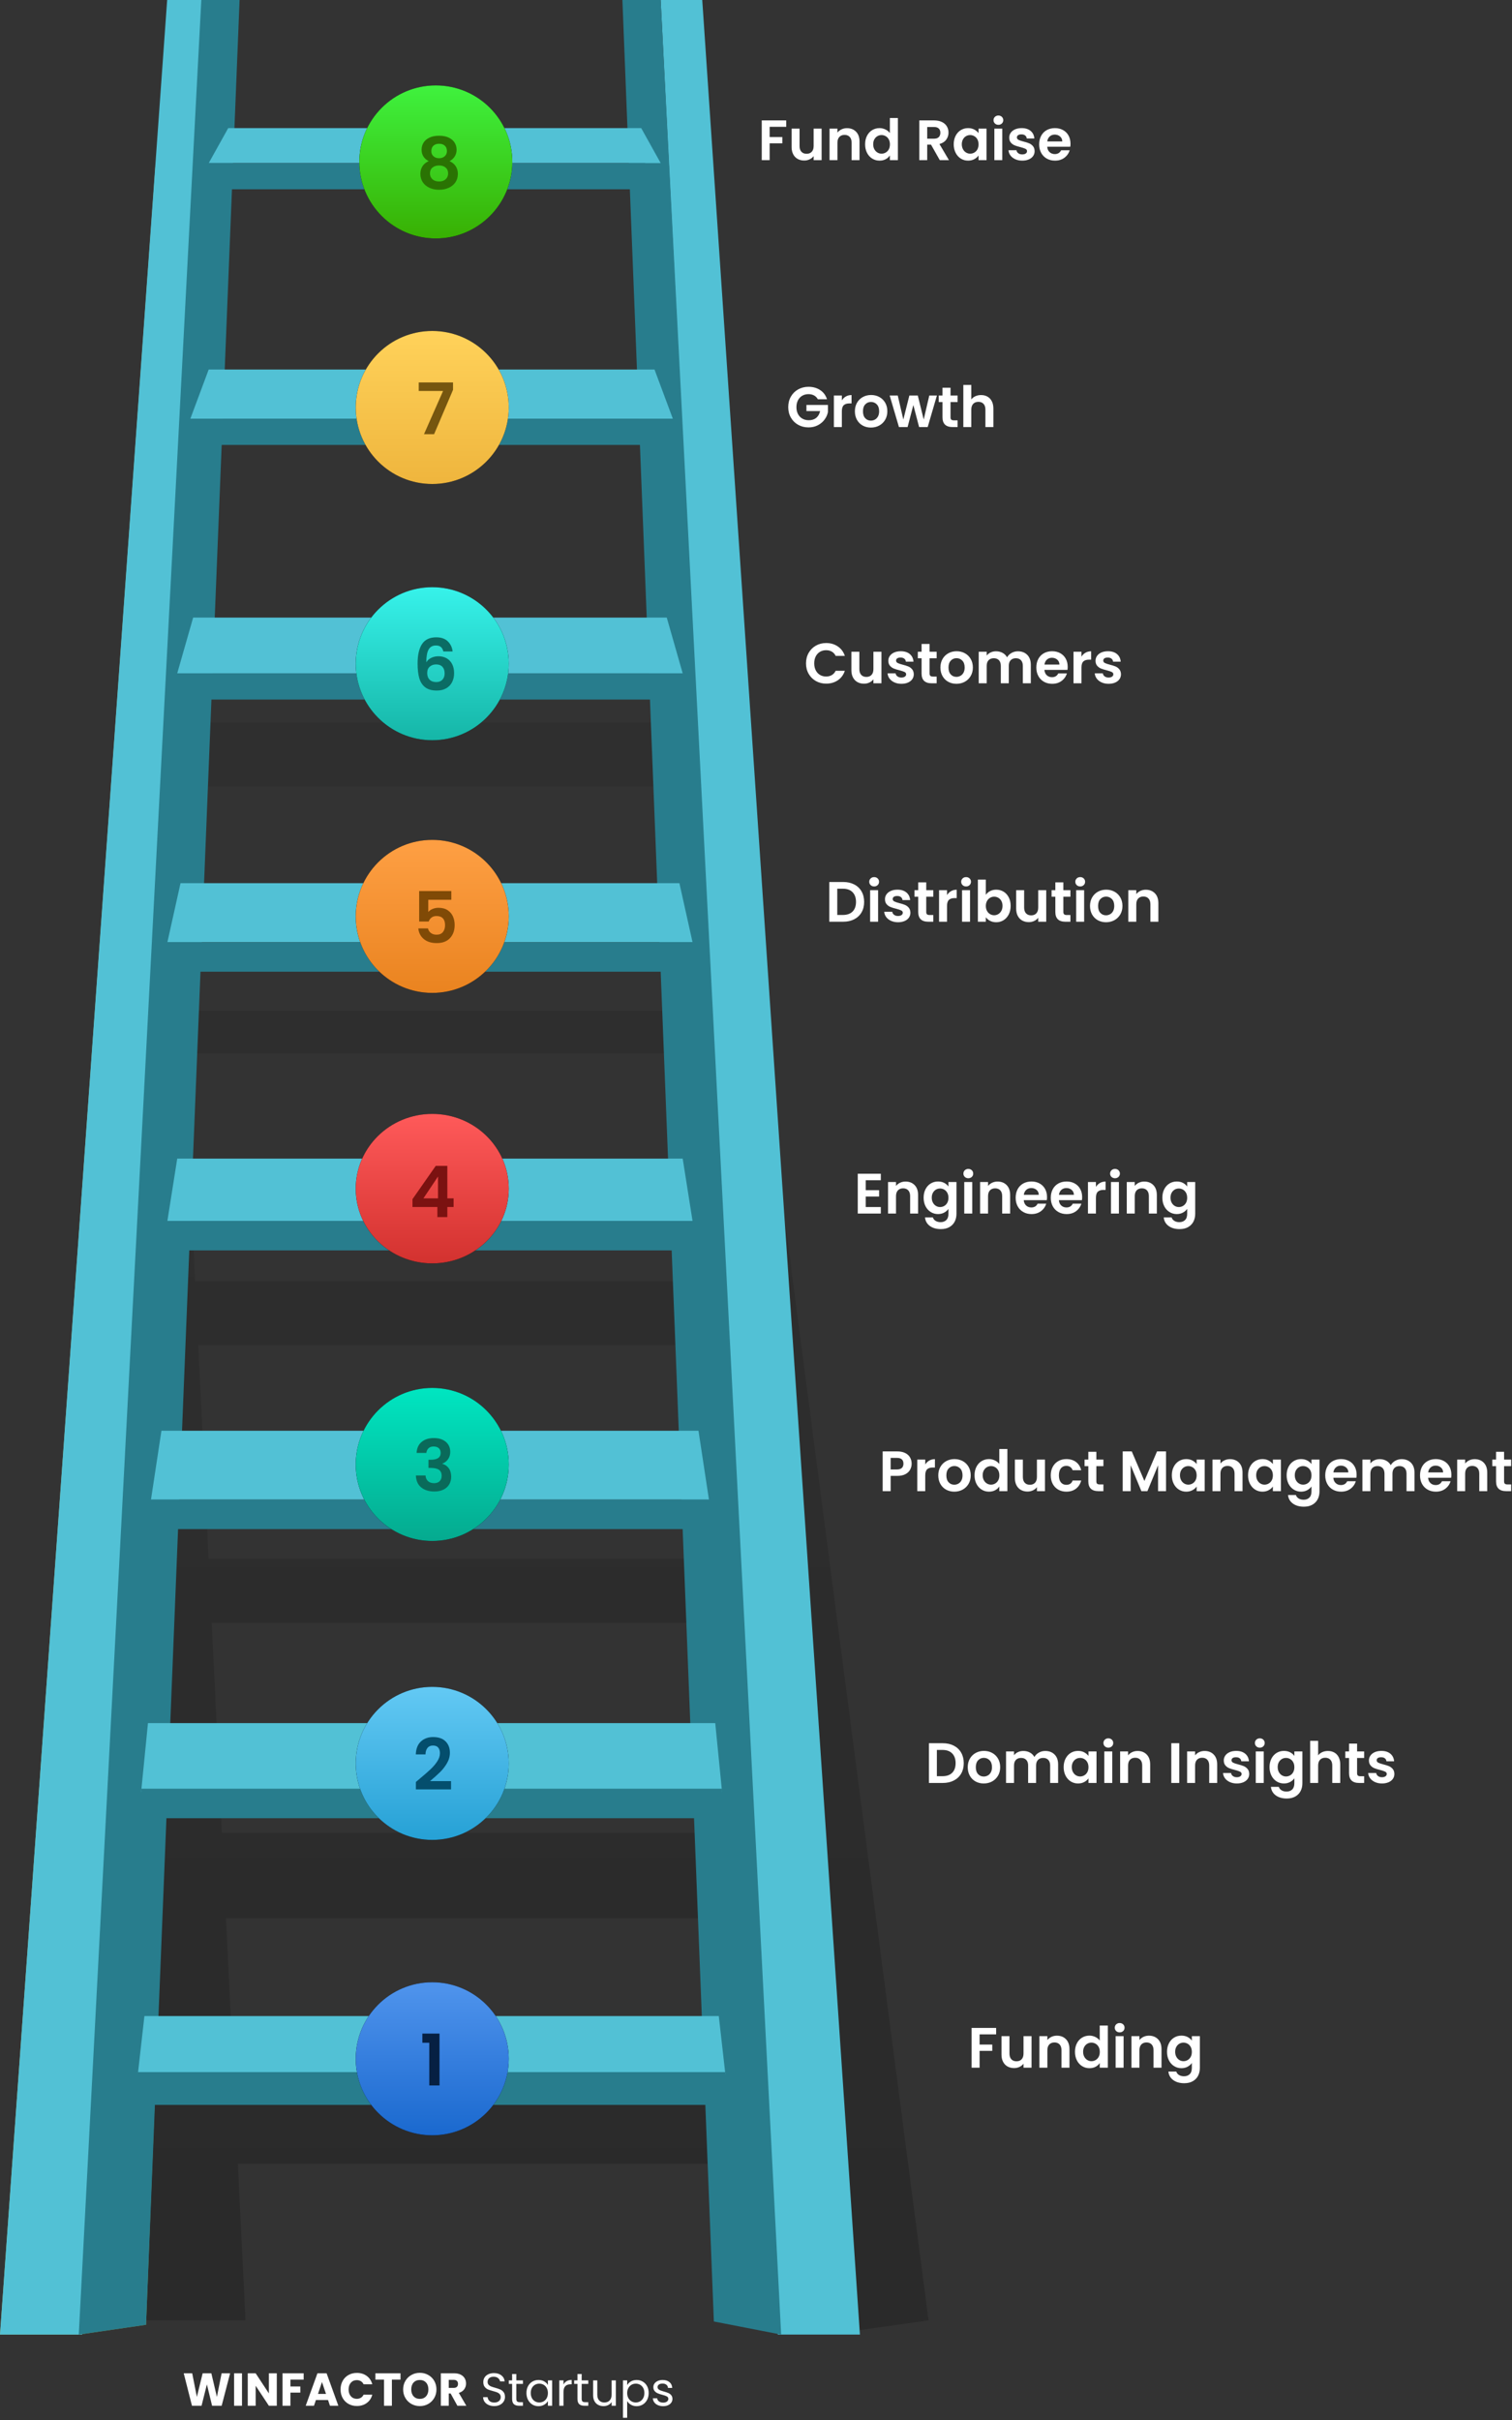 <?xml version="1.0" encoding="UTF-8"?>
<svg width="425px" height="680px" viewBox="0 0 425 680" version="1.1" xmlns="http://www.w3.org/2000/svg" xmlns:xlink="http://www.w3.org/1999/xlink">
    <rect x="0" y="0" width="425" height="680" fill="#333333" stroke="none"/>
    <!-- Generator: Sketch 55.2 (78181) - https://sketchapp.com -->
    <title>img_winfactor_startup_white</title>
    <desc>Created with Sketch.</desc>
    <defs>
        <linearGradient x1="50%" y1="0%" x2="50%" y2="100%" id="linearGradient-1">
            <stop stop-color="#070707" stop-opacity="0.1" offset="0%"></stop>
            <stop stop-color="#000000" stop-opacity="0.4" offset="100%"></stop>
        </linearGradient>
        <linearGradient x1="50%" y1="0%" x2="50%" y2="104.252%" id="linearGradient-2">
            <stop stop-color="#FF5A5A" offset="0%"></stop>
            <stop stop-color="#D1302D" offset="100%"></stop>
        </linearGradient>
        <linearGradient x1="50%" y1="1.888%" x2="50%" y2="104.252%" id="linearGradient-3">
            <stop stop-color="#36F1E9" offset="0%"></stop>
            <stop stop-color="#14B3A4" offset="100%"></stop>
        </linearGradient>
        <linearGradient x1="50%" y1="0%" x2="50%" y2="104.252%" id="linearGradient-4">
            <stop stop-color="#FFD25A" offset="0%"></stop>
            <stop stop-color="#EEB43C" offset="100%"></stop>
        </linearGradient>
        <linearGradient x1="50%" y1="0%" x2="50%" y2="104.252%" id="linearGradient-5">
            <stop stop-color="#3FF23E" offset="0%"></stop>
            <stop stop-color="#3BD01F" offset="50.13%"></stop>
            <stop stop-color="#38AD00" offset="100%"></stop>
        </linearGradient>
        <linearGradient x1="50%" y1="0%" x2="50%" y2="104.252%" id="linearGradient-6">
            <stop stop-color="#63C9F4" offset="0%"></stop>
            <stop stop-color="#239FD4" offset="100%"></stop>
        </linearGradient>
        <linearGradient x1="50%" y1="5.195%" x2="50%" y2="104.252%" id="linearGradient-7">
            <stop stop-color="#FD9E42" offset="0%"></stop>
            <stop stop-color="#E9821E" offset="100%"></stop>
        </linearGradient>
        <linearGradient x1="50%" y1="100%" x2="50%" y2="0%" id="linearGradient-8">
            <stop stop-color="#05AA8F" offset="0%"></stop>
            <stop stop-color="#00E6C1" offset="100%"></stop>
        </linearGradient>
        <linearGradient x1="50%" y1="5.195%" x2="50%" y2="104.252%" id="linearGradient-9">
            <stop stop-color="#4D92EB" offset="0%"></stop>
            <stop stop-color="#307ADB" offset="55.002%"></stop>
            <stop stop-color="#1867CD" offset="100%"></stop>
        </linearGradient>
        <path d="M8,5.832 L8,7.64 L3.344,7.64 L3.344,10.504 L6.912,10.504 L6.912,12.28 L3.344,12.28 L3.344,17 L1.104,17 L1.104,5.832 L8,5.832 Z M17.952,8.136 L17.952,17 L15.696,17 L15.696,15.88 C15.408,16.264 15.032,16.565 14.568,16.784 C14.104,17.003 13.6,17.112 13.056,17.112 C12.363,17.112 11.749,16.965 11.216,16.672 C10.683,16.379 10.264,15.947 9.96,15.376 C9.656,14.805 9.504,14.125 9.504,13.336 L9.504,8.136 L11.744,8.136 L11.744,13.016 C11.744,13.72 11.92,14.261 12.272,14.64 C12.624,15.019 13.104,15.208 13.712,15.208 C14.331,15.208 14.816,15.019 15.168,14.64 C15.52,14.261 15.696,13.72 15.696,13.016 L15.696,8.136 L17.952,8.136 Z M25.072,8.008 C26.128,8.008 26.981,8.341 27.632,9.008 C28.283,9.675 28.608,10.605 28.608,11.8 L28.608,17 L26.368,17 L26.368,12.104 C26.368,11.4 26.192,10.859 25.84,10.48 C25.488,10.101 25.008,9.912 24.4,9.912 C23.781,9.912 23.293,10.101 22.936,10.48 C22.579,10.859 22.4,11.4 22.4,12.104 L22.4,17 L20.16,17 L20.16,8.136 L22.4,8.136 L22.4,9.24 C22.699,8.856 23.08,8.555 23.544,8.336 C24.008,8.117 24.517,8.008 25.072,8.008 Z M30.16,12.536 C30.16,11.64 30.339,10.845 30.696,10.152 C31.053,9.459 31.541,8.925 32.16,8.552 C32.779,8.179 33.467,7.992 34.224,7.992 C34.8,7.992 35.349,8.117 35.872,8.368 C36.395,8.619 36.811,8.952 37.12,9.368 L37.12,5.16 L39.392,5.16 L39.392,17 L37.12,17 L37.12,15.688 C36.843,16.125 36.453,16.477 35.952,16.744 C35.451,17.011 34.869,17.144 34.208,17.144 C33.461,17.144 32.779,16.952 32.16,16.568 C31.541,16.184 31.053,15.643 30.696,14.944 C30.339,14.245 30.16,13.443 30.16,12.536 Z M37.136,12.568 C37.136,12.024 37.029,11.557 36.816,11.168 C36.603,10.779 36.315,10.48 35.952,10.272 C35.589,10.064 35.2,9.96 34.784,9.96 C34.368,9.96 33.984,10.061 33.632,10.264 C33.28,10.467 32.995,10.763 32.776,11.152 C32.557,11.541 32.448,12.003 32.448,12.536 C32.448,13.069 32.557,13.536 32.776,13.936 C32.995,14.336 33.283,14.643 33.64,14.856 C33.997,15.069 34.379,15.176 34.784,15.176 C35.2,15.176 35.589,15.072 35.952,14.864 C36.315,14.656 36.603,14.357 36.816,13.968 C37.029,13.579 37.136,13.112 37.136,12.568 Z M51.152,17 L48.688,12.648 L47.632,12.648 L47.632,17 L45.392,17 L45.392,5.832 L49.584,5.832 C50.448,5.832 51.184,5.984 51.792,6.288 C52.4,6.592 52.856,7.003 53.16,7.52 C53.464,8.037 53.616,8.616 53.616,9.256 C53.616,9.992 53.403,10.656 52.976,11.248 C52.549,11.84 51.915,12.248 51.072,12.472 L53.744,17 L51.152,17 Z M47.632,10.968 L49.504,10.968 C50.112,10.968 50.565,10.821 50.864,10.528 C51.163,10.235 51.312,9.827 51.312,9.304 C51.312,8.792 51.163,8.395 50.864,8.112 C50.565,7.829 50.112,7.688 49.504,7.688 L47.632,7.688 L47.632,10.968 Z M55.072,12.536 C55.072,11.64 55.251,10.845 55.608,10.152 C55.965,9.459 56.451,8.925 57.064,8.552 C57.677,8.179 58.363,7.992 59.12,7.992 C59.781,7.992 60.36,8.125 60.856,8.392 C61.352,8.659 61.749,8.995 62.048,9.4 L62.048,8.136 L64.304,8.136 L64.304,17 L62.048,17 L62.048,15.704 C61.76,16.12 61.363,16.464 60.856,16.736 C60.349,17.008 59.765,17.144 59.104,17.144 C58.357,17.144 57.677,16.952 57.064,16.568 C56.451,16.184 55.965,15.643 55.608,14.944 C55.251,14.245 55.072,13.443 55.072,12.536 Z M62.048,12.568 C62.048,12.024 61.941,11.557 61.728,11.168 C61.515,10.779 61.227,10.48 60.864,10.272 C60.501,10.064 60.112,9.96 59.696,9.96 C59.28,9.96 58.896,10.061 58.544,10.264 C58.192,10.467 57.907,10.763 57.688,11.152 C57.469,11.541 57.36,12.003 57.36,12.536 C57.36,13.069 57.469,13.536 57.688,13.936 C57.907,14.336 58.195,14.643 58.552,14.856 C58.909,15.069 59.291,15.176 59.696,15.176 C60.112,15.176 60.501,15.072 60.864,14.864 C61.227,14.656 61.515,14.357 61.728,13.968 C61.941,13.579 62.048,13.112 62.048,12.568 Z M67.632,7.08 C67.237,7.08 66.909,6.955 66.648,6.704 C66.387,6.453 66.256,6.141 66.256,5.768 C66.256,5.395 66.387,5.083 66.648,4.832 C66.909,4.581 67.237,4.456 67.632,4.456 C68.027,4.456 68.355,4.581 68.616,4.832 C68.877,5.083 69.008,5.395 69.008,5.768 C69.008,6.141 68.877,6.453 68.616,6.704 C68.355,6.955 68.027,7.08 67.632,7.08 Z M68.736,8.136 L68.736,17 L66.496,17 L66.496,8.136 L68.736,8.136 Z M74.336,17.144 C73.611,17.144 72.96,17.013 72.384,16.752 C71.808,16.491 71.352,16.136 71.016,15.688 C70.68,15.24 70.496,14.744 70.464,14.2 L72.72,14.2 C72.763,14.541 72.931,14.824 73.224,15.048 C73.517,15.272 73.883,15.384 74.32,15.384 C74.747,15.384 75.08,15.299 75.32,15.128 C75.56,14.957 75.68,14.739 75.68,14.472 C75.68,14.184 75.533,13.968 75.24,13.824 C74.947,13.68 74.48,13.523 73.84,13.352 C73.179,13.192 72.637,13.027 72.216,12.856 C71.795,12.685 71.432,12.424 71.128,12.072 C70.824,11.72 70.672,11.245 70.672,10.648 C70.672,10.157 70.813,9.709 71.096,9.304 C71.379,8.899 71.784,8.579 72.312,8.344 C72.84,8.109 73.461,7.992 74.176,7.992 C75.232,7.992 76.075,8.256 76.704,8.784 C77.333,9.312 77.68,10.024 77.744,10.92 L75.6,10.92 C75.568,10.568 75.421,10.288 75.16,10.08 C74.899,9.872 74.549,9.768 74.112,9.768 C73.707,9.768 73.395,9.843 73.176,9.992 C72.957,10.141 72.848,10.349 72.848,10.616 C72.848,10.915 72.997,11.141 73.296,11.296 C73.595,11.451 74.059,11.608 74.688,11.768 C75.328,11.928 75.856,12.093 76.272,12.264 C76.688,12.435 77.048,12.699 77.352,13.056 C77.656,13.413 77.813,13.885 77.824,14.472 C77.824,14.984 77.683,15.443 77.4,15.848 C77.117,16.253 76.712,16.571 76.184,16.8 C75.656,17.029 75.04,17.144 74.336,17.144 Z M87.904,12.376 C87.904,12.696 87.883,12.984 87.84,13.24 L81.36,13.24 C81.413,13.88 81.637,14.381 82.032,14.744 C82.427,15.107 82.912,15.288 83.488,15.288 C84.32,15.288 84.912,14.931 85.264,14.216 L87.68,14.216 C87.424,15.069 86.933,15.771 86.208,16.32 C85.483,16.869 84.592,17.144 83.536,17.144 C82.683,17.144 81.917,16.955 81.24,16.576 C80.563,16.197 80.035,15.661 79.656,14.968 C79.277,14.275 79.088,13.475 79.088,12.568 C79.088,11.651 79.275,10.845 79.648,10.152 C80.021,9.459 80.544,8.925 81.216,8.552 C81.888,8.179 82.661,7.992 83.536,7.992 C84.379,7.992 85.133,8.173 85.8,8.536 C86.467,8.899 86.984,9.413 87.352,10.08 C87.72,10.747 87.904,11.512 87.904,12.376 Z M85.584,11.736 C85.573,11.16 85.365,10.699 84.96,10.352 C84.555,10.005 84.059,9.832 83.472,9.832 C82.917,9.832 82.451,10 82.072,10.336 C81.693,10.672 81.461,11.139 81.376,11.736 L85.584,11.736 Z" id="path-10"></path>
    </defs>
    <g id="Page-1" stroke="none" stroke-width="1" fill="none" fill-rule="evenodd">
        <g id="WINFACTOR_webpage" transform="translate(-425, -1313)">
            <g id="img_winfactor_startup_white" transform="translate(425, 1313)">
                <g id="Group-7" fill-rule="nonzero">
                    <g id="Group-6">
                        <path d="M48.121,221 L51.173,284 L192.187,284 L189.697,221 L48.121,221 Z M47.249,203 L188.986,203 L185.705,120 L187.901,92 L261,652 L232.779,656 L225.873,608 L66.868,608 L69,652 L33.376,652 L34.901,222.5 L34.949,221 L32.5,221 L35.236,212.044 L38,126 L43.779,131.375 L47.249,203 Z M51.754,296 L54.855,360 L195.191,360 L192.661,296 L51.754,296 Z M55.726,378 L58.633,438 L201.416,438 L197.084,407.888 L195.902,378 L55.726,378 Z M59.505,456 L62.363,515 L212.494,515 L204.005,456 L59.505,456 Z M63.526,539 L65.997,590 L223.284,590 L215.947,539 L63.526,539 Z" id="Combined-Shape" fill="url(#linearGradient-1)" opacity="0.446"></path>
                        <g id="Group-4">
                            <polygon id="Path-2" fill="#A3BA69" points="43.667 47 55.354 47 23.063 656 0 656"></polygon>
                            <polyline id="Path-3" fill="#7E9545" points="22.141 656 53.822 47 64.579 47 41.054 653.24"></polyline>
                            <polygon id="Path-2-Copy" fill="#52C1D5" points="46.988 -2.41820453e-15 58.675 3.64153152e-14 23.063 656 0 656"></polygon>
                            <polyline id="Path-3-Copy" fill="#287D8D" points="22.141 656 56.586 -3.36272676e-13 67.343 -3.36272676e-13 41.054 653.24"></polyline>
                        </g>
                        <g id="Group-4-Copy-2" transform="translate(208.21, 328) scale(-1, 1) translate(-208.21, -328) translate(174.71, 0)">
                            <polygon id="Path-2" fill="#52C1D5" points="44.319 -3.55618313e-15 56.005 -1.09388193e-13 23.063 656 0 656"></polygon>
                            <polyline id="Path-3" fill="#287D8D" points="22.141 656 56.005 -3.36272676e-13 66.762 -3.36272676e-13 41.054 652.32"></polyline>
                        </g>
                    </g>
                    <g id="Group-5" transform="translate(38.747, 566.496)">
                        <polygon id="Path-5" fill="#52C1D5" points="165.138 16.323 163.293 0 1.845 0 -1.13686838e-13 16.323"></polygon>
                        <polygon id="Path-5-Copy" fill="#287D8D" points="165.138 24.965 165.138 15.752 -5.68434189e-14 15.752 -5.68434189e-14 24.965"></polygon>
                    </g>
                    <g id="Group-5-Copy" transform="translate(39.67, 484.183)">
                        <polygon id="Path-5" fill="#52C1D5" points="163.293 19.348 161.372 0 1.921 0 1.13686838e-13 19.348"></polygon>
                        <polygon id="Path-5-Copy" fill="#287D8D" points="163.293 26.719 163.293 18.427 7.10542736e-14 18.427 7.10542736e-14 26.719"></polygon>
                    </g>
                    <g id="Group-5-Copy-2" transform="translate(42.438, 402.027)">
                        <polygon id="Path-5" fill="#52C1D5" points="156.835 19.348 153.894 0 2.941 0 0 19.348"></polygon>
                        <polygon id="Path-5-Copy" fill="#287D8D" points="156.835 27.64 156.835 19.348 1.42108547e-14 19.348 1.42108547e-14 27.64"></polygon>
                    </g>
                    <g id="Group-5-Copy-3" transform="translate(47.051, 325.557)">
                        <polygon id="Path-5" fill="#52C1D5" points="147.609 17.505 144.842 -5.23524429e-14 2.768 -5.23524429e-14 0 17.505"></polygon>
                        <polygon id="Path-5-Copy" fill="#287D8D" points="147.609 25.797 147.609 17.505 2.84217094e-14 17.505 2.84217094e-14 25.797"></polygon>
                    </g>
                    <g id="Group-5-Copy-4" transform="translate(47.051, 248.165)">
                        <polygon id="Path-5" fill="#52C1D5" points="147.609 16.584 143.919 2.74912657e-13 3.69 2.74912657e-13 0 16.584"></polygon>
                        <polygon id="Path-5-Copy" fill="#287D8D" points="147.609 24.876 147.609 16.584 2.84217094e-14 16.584 2.84217094e-14 24.876"></polygon>
                    </g>
                    <g id="Group-5-Copy-5" transform="translate(49.818, 173.537)">
                        <polygon id="Path-5" fill="#52C1D5" points="142.074 15.663 137.6 -4.68416594e-14 4.474 -4.68416594e-14 0 15.663"></polygon>
                        <polygon id="Path-5-Copy" fill="#287D8D" points="142.074 23.033 142.074 15.663 -2.84217094e-14 15.663 -2.84217094e-14 23.033"></polygon>
                    </g>
                    <g id="Group-5-Copy-6" transform="translate(53.508, 35.831)">
                        <polygon id="Path-5" fill="#52C1D5" points="135.616 81.82 130.465 68 5.152 68 -1.13686838e-13 81.82"></polygon>
                        <polygon id="Path-5-Copy-2" fill="#52C1D5" points="132.197 9.989 126.727 0.169 10.636 0.169 5.166 9.989"></polygon>
                        <polygon id="Path-5-Copy" fill="#287D8D" points="135.616 89.191 135.616 81.82 -1.13686838e-13 81.82 -1.13686838e-13 89.191"></polygon>
                        <polygon id="Path-5-Copy-3" fill="#287D8D" points="132.197 17.36 127.799 9.989 5.166 9.989 5.166 17.36"></polygon>
                    </g>
                </g>
                <path d="M64.684,666.874 L62.306,676 L59.614,676 L58.158,669.994 L56.651,676 L53.959,676 L51.645,666.874 L54.025,666.874 L55.337,673.517 L56.962,666.874 L59.407,666.874 L60.967,673.517 L62.292,666.874 L64.684,666.874 Z M68.025,666.874 L68.025,676 L65.802,676 L65.802,666.874 L68.025,666.874 Z M77.802,676 L75.579,676 L71.861,670.371 L71.861,676 L69.638,676 L69.638,666.874 L71.861,666.874 L75.579,672.529 L75.579,666.874 L77.802,666.874 L77.802,676 Z M85.355,666.874 L85.355,668.655 L81.636,668.655 L81.636,670.579 L84.418,670.579 L84.418,672.308 L81.636,672.308 L81.636,676 L79.413,676 L79.413,666.874 L85.355,666.874 Z M92.206,674.388 L88.799,674.388 L88.254,676 L85.927,676 L89.228,666.874 L91.802,666.874 L95.105,676 L92.751,676 L92.206,674.388 Z M91.633,672.672 L90.502,669.331 L89.385,672.672 L91.633,672.672 Z M95.728,671.424 C95.728,670.523 95.923,669.719 96.314,669.013 C96.704,668.306 97.247,667.756 97.945,667.361 C98.643,666.967 99.433,666.77 100.317,666.77 C101.401,666.77 102.328,667.056 103.1,667.628 C103.871,668.2 104.386,668.98 104.647,669.968 L102.203,669.968 C102.02,669.587 101.763,669.296 101.429,669.097 C101.095,668.898 100.716,668.798 100.291,668.798 C99.607,668.798 99.052,669.036 98.627,669.513 C98.203,669.99 97.99,670.627 97.99,671.424 C97.99,672.221 98.203,672.858 98.627,673.335 C99.052,673.812 99.607,674.05 100.291,674.05 C100.716,674.05 101.095,673.95 101.429,673.751 C101.763,673.552 102.02,673.261 102.203,672.88 L104.647,672.88 C104.386,673.868 103.871,674.646 103.1,675.213 C102.328,675.781 101.401,676.065 100.317,676.065 C99.433,676.065 98.643,675.868 97.945,675.473 C97.247,675.079 96.704,674.531 96.314,673.829 C95.923,673.127 95.728,672.325 95.728,671.424 Z M112.576,666.874 L112.576,668.655 L110.159,668.655 L110.159,676 L107.936,676 L107.936,668.655 L105.517,668.655 L105.517,666.874 L112.576,666.874 Z M118.01,676.091 C117.152,676.091 116.366,675.892 115.651,675.493 C114.936,675.094 114.368,674.538 113.948,673.822 C113.528,673.107 113.317,672.304 113.317,671.411 C113.317,670.518 113.528,669.717 113.948,669.006 C114.368,668.295 114.936,667.741 115.651,667.342 C116.366,666.943 117.152,666.744 118.01,666.744 C118.869,666.744 119.655,666.943 120.37,667.342 C121.085,667.741 121.648,668.295 122.06,669.006 C122.472,669.717 122.677,670.518 122.677,671.411 C122.677,672.304 122.47,673.107 122.053,673.822 C121.637,674.538 121.074,675.094 120.364,675.493 C119.653,675.892 118.869,676.091 118.01,676.091 Z M118.01,674.063 C118.739,674.063 119.321,673.82 119.759,673.335 C120.197,672.85 120.415,672.208 120.415,671.411 C120.415,670.605 120.197,669.962 119.759,669.481 C119.321,668.999 118.739,668.759 118.01,668.759 C117.274,668.759 116.687,668.997 116.249,669.474 C115.811,669.951 115.593,670.596 115.593,671.411 C115.593,672.217 115.811,672.86 116.249,673.341 C116.687,673.823 117.274,674.063 118.01,674.063 Z M128.566,676 L126.668,672.555 L126.135,672.555 L126.135,676 L123.912,676 L123.912,666.874 L127.644,666.874 C128.363,666.874 128.976,667 129.483,667.251 C129.99,667.502 130.369,667.847 130.62,668.284 C130.872,668.722 130.998,669.21 130.998,669.747 C130.998,670.354 130.826,670.895 130.484,671.372 C130.142,671.849 129.637,672.187 128.97,672.386 L131.076,676 L128.566,676 Z M126.135,670.982 L127.513,670.982 C127.921,670.982 128.226,670.882 128.43,670.683 C128.634,670.484 128.736,670.202 128.736,669.838 C128.736,669.491 128.634,669.218 128.43,669.019 C128.226,668.82 127.921,668.72 127.513,668.72 L126.135,668.72 L126.135,670.982 Z M138.928,676.091 C138.329,676.091 137.794,675.985 137.322,675.773 C136.85,675.56 136.479,675.266 136.21,674.889 C135.942,674.511 135.803,674.076 135.794,673.582 L137.055,673.582 C137.099,674.007 137.274,674.364 137.582,674.654 C137.89,674.945 138.338,675.09 138.928,675.09 C139.491,675.09 139.935,674.949 140.26,674.668 C140.585,674.386 140.748,674.024 140.748,673.582 C140.748,673.235 140.652,672.954 140.462,672.737 C140.271,672.52 140.033,672.356 139.746,672.243 C139.46,672.13 139.075,672.009 138.589,671.879 C137.991,671.723 137.513,671.567 137.153,671.411 C136.793,671.255 136.486,671.01 136.23,670.677 C135.974,670.343 135.846,669.894 135.846,669.331 C135.846,668.837 135.972,668.399 136.224,668.018 C136.475,667.637 136.828,667.342 137.283,667.134 C137.738,666.926 138.26,666.822 138.85,666.822 C139.699,666.822 140.394,667.034 140.936,667.459 C141.478,667.884 141.783,668.447 141.852,669.149 L140.553,669.149 C140.509,668.802 140.327,668.497 140.006,668.232 C139.686,667.968 139.261,667.836 138.732,667.836 C138.238,667.836 137.836,667.964 137.524,668.22 C137.211,668.475 137.055,668.833 137.055,669.292 C137.055,669.621 137.149,669.89 137.335,670.098 C137.521,670.306 137.751,670.464 138.024,670.572 C138.297,670.681 138.68,670.804 139.174,670.943 C139.773,671.108 140.253,671.27 140.618,671.431 C140.982,671.591 141.293,671.838 141.554,672.172 C141.814,672.505 141.944,672.958 141.944,673.53 C141.944,673.972 141.827,674.388 141.593,674.778 C141.358,675.168 141.012,675.484 140.553,675.727 C140.093,675.97 139.552,676.091 138.928,676.091 Z M145.129,669.851 L145.129,674.05 C145.129,674.397 145.202,674.641 145.35,674.784 C145.497,674.928 145.752,674.999 146.117,674.999 L146.988,674.999 L146.988,676 L145.922,676 C145.263,676 144.769,675.848 144.44,675.545 C144.11,675.242 143.946,674.743 143.946,674.05 L143.946,669.851 L143.023,669.851 L143.023,668.876 L143.946,668.876 L143.946,667.082 L145.129,667.082 L145.129,668.876 L146.988,668.876 L146.988,669.851 L145.129,669.851 Z M147.976,672.412 C147.976,671.684 148.123,671.045 148.417,670.495 C148.712,669.944 149.117,669.517 149.633,669.214 C150.149,668.911 150.723,668.759 151.356,668.759 C151.98,668.759 152.521,668.893 152.981,669.162 C153.44,669.431 153.782,669.769 154.007,670.176 L154.007,668.876 L155.203,668.876 L155.203,676 L154.007,676 L154.007,674.674 C153.773,675.09 153.425,675.434 152.961,675.707 C152.497,675.981 151.958,676.117 151.343,676.117 C150.71,676.117 150.138,675.961 149.626,675.649 C149.115,675.337 148.712,674.899 148.417,674.336 C148.123,673.773 147.976,673.131 147.976,672.412 Z M154.007,672.425 C154.007,671.888 153.899,671.42 153.683,671.021 C153.466,670.622 153.173,670.317 152.805,670.105 C152.437,669.892 152.032,669.786 151.589,669.786 C151.147,669.786 150.745,669.89 150.381,670.098 C150.016,670.306 149.726,670.609 149.51,671.008 C149.293,671.407 149.185,671.875 149.185,672.412 C149.185,672.958 149.293,673.432 149.51,673.836 C149.726,674.239 150.016,674.546 150.381,674.759 C150.745,674.971 151.147,675.077 151.589,675.077 C152.032,675.077 152.437,674.971 152.805,674.759 C153.173,674.546 153.466,674.239 153.683,673.836 C153.899,673.432 154.007,672.962 154.007,672.425 Z M158.388,670.033 C158.597,669.626 158.893,669.309 159.279,669.084 C159.665,668.859 160.135,668.746 160.69,668.746 L160.69,669.968 L160.377,669.968 C159.051,669.968 158.388,670.687 158.388,672.126 L158.388,676 L157.206,676 L157.206,668.876 L158.388,668.876 L158.388,670.033 Z M163.498,669.851 L163.498,674.05 C163.498,674.397 163.571,674.641 163.719,674.784 C163.866,674.928 164.121,674.999 164.486,674.999 L165.357,674.999 L165.357,676 L164.291,676 C163.632,676 163.138,675.848 162.809,675.545 C162.479,675.242 162.315,674.743 162.315,674.05 L162.315,669.851 L161.392,669.851 L161.392,668.876 L162.315,668.876 L162.315,667.082 L163.498,667.082 L163.498,668.876 L165.357,668.876 L165.357,669.851 L163.498,669.851 Z M173.105,668.876 L173.105,676 L171.922,676 L171.922,674.947 C171.696,675.311 171.382,675.595 170.979,675.798 C170.576,676.002 170.132,676.104 169.647,676.104 C169.092,676.104 168.594,675.989 168.151,675.76 C167.709,675.53 167.361,675.185 167.105,674.726 C166.849,674.267 166.721,673.708 166.721,673.049 L166.721,668.876 L167.892,668.876 L167.892,672.893 C167.892,673.595 168.069,674.134 168.424,674.511 C168.78,674.889 169.265,675.077 169.881,675.077 C170.513,675.077 171.011,674.882 171.375,674.492 C171.74,674.102 171.922,673.534 171.922,672.789 L171.922,668.876 L173.105,668.876 Z M176.29,670.189 C176.524,669.782 176.872,669.442 177.336,669.168 C177.8,668.895 178.339,668.759 178.954,668.759 C179.587,668.759 180.161,668.911 180.677,669.214 C181.193,669.517 181.598,669.944 181.893,670.495 C182.187,671.045 182.334,671.684 182.334,672.412 C182.334,673.131 182.187,673.773 181.893,674.336 C181.598,674.899 181.193,675.337 180.677,675.649 C180.161,675.961 179.587,676.117 178.954,676.117 C178.348,676.117 177.813,675.981 177.349,675.707 C176.885,675.434 176.532,675.094 176.29,674.687 L176.29,679.38 L175.107,679.38 L175.107,668.876 L176.29,668.876 L176.29,670.189 Z M181.125,672.412 C181.125,671.875 181.017,671.407 180.8,671.008 C180.584,670.609 180.291,670.306 179.923,670.098 C179.555,669.89 179.15,669.786 178.708,669.786 C178.274,669.786 177.873,669.892 177.505,670.105 C177.137,670.317 176.842,670.624 176.621,671.028 C176.4,671.431 176.29,671.896 176.29,672.425 C176.29,672.962 176.4,673.432 176.621,673.836 C176.842,674.239 177.137,674.546 177.505,674.759 C177.873,674.971 178.274,675.077 178.708,675.077 C179.15,675.077 179.555,674.971 179.923,674.759 C180.291,674.546 180.584,674.239 180.8,673.836 C181.017,673.432 181.125,672.958 181.125,672.412 Z M186.417,676.117 C185.87,676.117 185.381,676.024 184.947,675.837 C184.514,675.651 184.172,675.391 183.921,675.058 C183.669,674.724 183.53,674.34 183.505,673.907 L184.726,673.907 C184.761,674.262 184.928,674.553 185.227,674.778 C185.526,675.003 185.918,675.116 186.404,675.116 C186.854,675.116 187.209,675.016 187.47,674.817 C187.73,674.618 187.859,674.366 187.859,674.063 C187.859,673.751 187.721,673.519 187.444,673.367 C187.166,673.216 186.737,673.066 186.156,672.919 C185.628,672.78 185.197,672.64 184.863,672.496 C184.529,672.353 184.243,672.141 184.005,671.86 C183.767,671.578 183.648,671.207 183.648,670.748 C183.648,670.384 183.756,670.05 183.972,669.747 C184.189,669.444 184.497,669.203 184.895,669.025 C185.294,668.848 185.749,668.759 186.261,668.759 C187.049,668.759 187.686,668.958 188.172,669.357 C188.657,669.756 188.917,670.302 188.952,670.995 L187.768,670.995 C187.743,670.622 187.593,670.323 187.32,670.098 C187.047,669.873 186.681,669.76 186.221,669.76 C185.797,669.76 185.459,669.851 185.208,670.033 C184.956,670.215 184.831,670.453 184.831,670.748 C184.831,670.982 184.906,671.175 185.058,671.327 C185.21,671.478 185.4,671.6 185.63,671.691 C185.86,671.782 186.178,671.883 186.585,671.996 C187.097,672.135 187.513,672.271 187.833,672.405 C188.154,672.54 188.429,672.741 188.659,673.01 C188.889,673.279 189.008,673.63 189.017,674.063 C189.017,674.453 188.908,674.804 188.691,675.116 C188.475,675.428 188.169,675.673 187.775,675.851 C187.381,676.028 186.928,676.117 186.417,676.117 Z" id="WINFACTORStartups" fill="#FFFFFF" fill-rule="nonzero"></path>
                <g id="Oval" transform="translate(100, 313)">
                    <g id="path-3-link" fill="#000000" fill-rule="nonzero">
                        <ellipse id="path-3" cx="21.5" cy="21" rx="21.5" ry="21"></ellipse>
                    </g>
                    <g id="path-3-link" fill="url(#linearGradient-2)">
                        <ellipse id="path-3" cx="21.5" cy="21" rx="21.5" ry="21"></ellipse>
                    </g>
                </g>
                <g id="Oval-Copy" transform="translate(100, 165)">
                    <g id="path-6-link" fill="#000000" fill-rule="nonzero">
                        <circle id="path-6" cx="21.5" cy="21.5" r="21.5"></circle>
                    </g>
                    <g id="path-6-link" fill="url(#linearGradient-3)">
                        <circle id="path-6" cx="21.5" cy="21.5" r="21.5"></circle>
                    </g>
                </g>
                <g id="Oval-Copy-2" transform="translate(100, 93)">
                    <g id="path-9-link" fill="#000000" fill-rule="nonzero">
                        <circle id="path-9" cx="21.5" cy="21.5" r="21.5"></circle>
                    </g>
                    <g id="path-9-link" fill="url(#linearGradient-4)">
                        <circle id="path-9" cx="21.5" cy="21.5" r="21.5"></circle>
                    </g>
                </g>
                <g id="Oval-Copy-7" transform="translate(101, 24)">
                    <g id="path-12-link" fill="#000000" fill-rule="nonzero">
                        <circle id="path-12" cx="21.5" cy="21.5" r="21.5"></circle>
                    </g>
                    <g id="path-12-link" fill="url(#linearGradient-5)">
                        <circle id="path-12" cx="21.5" cy="21.5" r="21.5"></circle>
                    </g>
                </g>
                <g id="Oval-Copy-3" transform="translate(100, 474)">
                    <g id="path-15-link" fill="#000000" fill-rule="nonzero">
                        <circle id="path-15" cx="21.5" cy="21.5" r="21.5"></circle>
                    </g>
                    <g id="path-15-link" fill="url(#linearGradient-6)">
                        <circle id="path-15" cx="21.5" cy="21.5" r="21.5"></circle>
                    </g>
                </g>
                <g id="Oval-Copy-4" transform="translate(100, 236)">
                    <g id="path-18-link" fill="#000000" fill-rule="nonzero">
                        <circle id="path-18" cx="21.5" cy="21.5" r="21.5"></circle>
                    </g>
                    <g id="path-18-link" fill="url(#linearGradient-7)">
                        <circle id="path-18" cx="21.5" cy="21.5" r="21.5"></circle>
                    </g>
                </g>
                <g id="Oval-Copy-6" transform="translate(100, 390)">
                    <g id="path-21-link" fill="#000000" fill-rule="nonzero">
                        <circle id="path-21" cx="21.5" cy="21.5" r="21.5"></circle>
                    </g>
                    <g id="path-21-link" fill="url(#linearGradient-8)">
                        <circle id="path-21" cx="21.5" cy="21.5" r="21.5"></circle>
                    </g>
                </g>
                <g id="Oval-Copy-5" transform="translate(100, 557)">
                    <g id="path-24-link" fill="#000000" fill-rule="nonzero">
                        <circle id="path-24" cx="21.5" cy="21.5" r="21.5"></circle>
                    </g>
                    <g id="path-24-link" fill="url(#linearGradient-9)">
                        <circle id="path-24" cx="21.5" cy="21.5" r="21.5"></circle>
                    </g>
                </g>
                <polygon id="7" fill="#76560F" fill-rule="nonzero" points="127.34 109.54 122.02 122 119.18 122 124.54 109.86 117.7 109.86 117.7 107.46 127.34 107.46"></polygon>
                <path d="M120.5,45.28 C119.167,44.587 118.5,43.513 118.5,42.06 C118.5,41.34 118.683,40.683 119.05,40.09 C119.417,39.497 119.97,39.023 120.71,38.67 C121.45,38.317 122.353,38.14 123.42,38.14 C124.487,38.14 125.39,38.317 126.13,38.67 C126.87,39.023 127.423,39.497 127.79,40.09 C128.157,40.683 128.34,41.34 128.34,42.06 C128.34,42.793 128.16,43.437 127.8,43.99 C127.44,44.543 126.96,44.973 126.36,45.28 C127.093,45.6 127.667,46.067 128.08,46.68 C128.493,47.293 128.7,48.02 128.7,48.86 C128.7,49.767 128.47,50.557 128.01,51.23 C127.55,51.903 126.92,52.42 126.12,52.78 C125.32,53.14 124.42,53.32 123.42,53.32 C122.42,53.32 121.523,53.14 120.73,52.78 C119.937,52.42 119.31,51.903 118.85,51.23 C118.39,50.557 118.16,49.767 118.16,48.86 C118.16,48.02 118.367,47.29 118.78,46.67 C119.193,46.05 119.767,45.587 120.5,45.28 Z M125.62,42.46 C125.62,41.807 125.423,41.3 125.03,40.94 C124.637,40.58 124.1,40.4 123.42,40.4 C122.753,40.4 122.223,40.58 121.83,40.94 C121.437,41.3 121.24,41.813 121.24,42.48 C121.24,43.08 121.443,43.56 121.85,43.92 C122.257,44.28 122.78,44.46 123.42,44.46 C124.06,44.46 124.587,44.277 125,43.91 C125.413,43.543 125.62,43.06 125.62,42.46 Z M123.42,46.5 C122.66,46.5 122.043,46.693 121.57,47.08 C121.097,47.467 120.86,48.02 120.86,48.74 C120.86,49.407 121.09,49.95 121.55,50.37 C122.01,50.79 122.633,51 123.42,51 C124.207,51 124.827,50.787 125.28,50.36 C125.733,49.933 125.96,49.393 125.96,48.74 C125.96,48.033 125.727,47.483 125.26,47.09 C124.793,46.697 124.18,46.5 123.42,46.5 Z" id="8" fill="#2A7303" fill-rule="nonzero"></path>
                <path d="M124.62,183.06 C124.487,182.5 124.257,182.08 123.93,181.8 C123.603,181.52 123.133,181.38 122.52,181.38 C121.6,181.38 120.923,181.75 120.49,182.49 C120.057,183.23 119.833,184.433 119.82,186.1 C120.14,185.567 120.607,185.15 121.22,184.85 C121.833,184.55 122.5,184.4 123.22,184.4 C124.087,184.4 124.853,184.587 125.52,184.96 C126.187,185.333 126.707,185.877 127.08,186.59 C127.453,187.303 127.64,188.16 127.64,189.16 C127.64,190.107 127.45,190.95 127.07,191.69 C126.69,192.43 126.133,193.007 125.4,193.42 C124.667,193.833 123.793,194.04 122.78,194.04 C121.393,194.04 120.303,193.733 119.51,193.12 C118.717,192.507 118.163,191.65 117.85,190.55 C117.537,189.45 117.38,188.093 117.38,186.48 C117.38,184.04 117.8,182.197 118.64,180.95 C119.48,179.703 120.807,179.08 122.62,179.08 C124.02,179.08 125.107,179.46 125.88,180.22 C126.653,180.98 127.1,181.927 127.22,183.06 L124.62,183.06 Z M122.58,186.7 C121.873,186.7 121.28,186.907 120.8,187.32 C120.32,187.733 120.08,188.333 120.08,189.12 C120.08,189.907 120.303,190.527 120.75,190.98 C121.197,191.433 121.827,191.66 122.64,191.66 C123.36,191.66 123.93,191.44 124.35,191 C124.77,190.56 124.98,189.967 124.98,189.22 C124.98,188.447 124.777,187.833 124.37,187.38 C123.963,186.927 123.367,186.7 122.58,186.7 Z" id="6" fill="#0B6C64" fill-rule="nonzero"></path>
                <path d="M126.86,252.84 L120.38,252.84 L120.38,256.26 C120.66,255.913 121.06,255.63 121.58,255.41 C122.1,255.19 122.653,255.08 123.24,255.08 C124.307,255.08 125.18,255.313 125.86,255.78 C126.54,256.247 127.033,256.843 127.34,257.57 C127.647,258.297 127.8,259.073 127.8,259.9 C127.8,261.433 127.363,262.667 126.49,263.6 C125.617,264.533 124.373,265 122.76,265 C121.24,265 120.027,264.62 119.12,263.86 C118.213,263.1 117.7,262.107 117.58,260.88 L120.3,260.88 C120.42,261.413 120.69,261.84 121.11,262.16 C121.53,262.48 122.067,262.64 122.72,262.64 C123.507,262.64 124.1,262.393 124.5,261.9 C124.9,261.407 125.1,260.753 125.1,259.94 C125.1,259.113 124.897,258.483 124.49,258.05 C124.083,257.617 123.487,257.4 122.7,257.4 C122.14,257.4 121.673,257.54 121.3,257.82 C120.927,258.1 120.66,258.473 120.5,258.94 L117.82,258.94 L117.82,250.38 L126.86,250.38 L126.86,252.84 Z" id="5" fill="#804A06" fill-rule="nonzero"></path>
                <path d="M115.94,339.16 L115.94,336.96 L122.48,327.6 L125.74,327.6 L125.74,336.72 L127.5,336.72 L127.5,339.16 L125.74,339.16 L125.74,342 L122.94,342 L122.94,339.16 L115.94,339.16 Z M123.12,330.6 L119.02,336.72 L123.12,336.72 L123.12,330.6 Z" id="4" fill="#7B1211" fill-rule="nonzero"></path>
                <path d="M117.1,408.26 C117.167,406.927 117.637,405.897 118.51,405.17 C119.383,404.443 120.533,404.08 121.96,404.08 C122.933,404.08 123.767,404.25 124.46,404.59 C125.153,404.93 125.677,405.39 126.03,405.97 C126.383,406.55 126.56,407.207 126.56,407.94 C126.56,408.78 126.343,409.49 125.91,410.07 C125.477,410.65 124.96,411.04 124.36,411.24 L124.36,411.32 C125.133,411.56 125.737,411.987 126.17,412.6 C126.603,413.213 126.82,414 126.82,414.96 C126.82,415.76 126.637,416.473 126.27,417.1 C125.903,417.727 125.363,418.217 124.65,418.57 C123.937,418.923 123.08,419.1 122.08,419.1 C120.573,419.1 119.347,418.72 118.4,417.96 C117.453,417.2 116.953,416.08 116.9,414.6 L119.62,414.6 C119.647,415.253 119.87,415.777 120.29,416.17 C120.71,416.563 121.287,416.76 122.02,416.76 C122.7,416.76 123.223,416.57 123.59,416.19 C123.957,415.81 124.14,415.32 124.14,414.72 C124.14,413.92 123.887,413.347 123.38,413 C122.873,412.653 122.087,412.48 121.02,412.48 L120.44,412.48 L120.44,410.18 L121.02,410.18 C122.913,410.18 123.86,409.547 123.86,408.28 C123.86,407.707 123.69,407.26 123.35,406.94 C123.01,406.62 122.52,406.46 121.88,406.46 C121.253,406.46 120.77,406.63 120.43,406.97 C120.09,407.31 119.893,407.74 119.84,408.26 L117.1,408.26 Z" id="3" fill="#0A6A5A" fill-rule="nonzero"></path>
                <path d="M117.94,499.84 C119.22,498.773 120.24,497.883 121,497.17 C121.76,496.457 122.393,495.713 122.9,494.94 C123.407,494.167 123.66,493.407 123.66,492.66 C123.66,491.98 123.5,491.447 123.18,491.06 C122.86,490.673 122.367,490.48 121.7,490.48 C121.033,490.48 120.52,490.703 120.16,491.15 C119.8,491.597 119.613,492.207 119.6,492.98 L116.88,492.98 C116.933,491.38 117.41,490.167 118.31,489.34 C119.21,488.513 120.353,488.1 121.74,488.1 C123.26,488.1 124.427,488.503 125.24,489.31 C126.053,490.117 126.46,491.18 126.46,492.5 C126.46,493.54 126.18,494.533 125.62,495.48 C125.06,496.427 124.42,497.25 123.7,497.95 C122.98,498.65 122.04,499.493 120.88,500.48 L126.78,500.48 L126.78,502.8 L116.9,502.8 L116.9,500.72 L117.94,499.84 Z" id="2" fill="#044E6D" fill-rule="nonzero"></path>
                <polygon id="1" fill="#062043" fill-rule="nonzero" points="118.72 574 118.72 571.42 123.54 571.42 123.54 586 120.66 586 120.66 574"></polygon>
                <path d="M229.88,112.192 C229.624,111.723 229.272,111.365 228.824,111.12 C228.376,110.875 227.853,110.752 227.256,110.752 C226.595,110.752 226.008,110.901 225.496,111.2 C224.984,111.499 224.584,111.925 224.296,112.48 C224.008,113.035 223.864,113.675 223.864,114.4 C223.864,115.147 224.011,115.797 224.304,116.352 C224.597,116.907 225.005,117.333 225.528,117.632 C226.051,117.931 226.659,118.08 227.352,118.08 C228.205,118.08 228.904,117.853 229.448,117.4 C229.992,116.947 230.349,116.315 230.52,115.504 L226.68,115.504 L226.68,113.792 L232.728,113.792 L232.728,115.744 C232.579,116.523 232.259,117.243 231.768,117.904 C231.277,118.565 230.645,119.096 229.872,119.496 C229.099,119.896 228.232,120.096 227.272,120.096 C226.195,120.096 225.221,119.853 224.352,119.368 C223.483,118.883 222.8,118.208 222.304,117.344 C221.808,116.48 221.56,115.499 221.56,114.4 C221.56,113.301 221.808,112.317 222.304,111.448 C222.8,110.579 223.483,109.901 224.352,109.416 C225.221,108.931 226.189,108.688 227.256,108.688 C228.515,108.688 229.608,108.995 230.536,109.608 C231.464,110.221 232.104,111.083 232.456,112.192 L229.88,112.192 Z M236.632,112.512 C236.92,112.043 237.296,111.675 237.76,111.408 C238.224,111.141 238.755,111.008 239.352,111.008 L239.352,113.36 L238.76,113.36 C238.056,113.36 237.525,113.525 237.168,113.856 C236.811,114.187 236.632,114.763 236.632,115.584 L236.632,120 L234.392,120 L234.392,111.136 L236.632,111.136 L236.632,112.512 Z M244.792,120.144 C243.939,120.144 243.171,119.955 242.488,119.576 C241.805,119.197 241.269,118.661 240.88,117.968 C240.491,117.275 240.296,116.475 240.296,115.568 C240.296,114.661 240.496,113.861 240.896,113.168 C241.296,112.475 241.843,111.939 242.536,111.56 C243.229,111.181 244.003,110.992 244.856,110.992 C245.709,110.992 246.483,111.181 247.176,111.56 C247.869,111.939 248.416,112.475 248.816,113.168 C249.216,113.861 249.416,114.661 249.416,115.568 C249.416,116.475 249.211,117.275 248.8,117.968 C248.389,118.661 247.835,119.197 247.136,119.576 C246.437,119.955 245.656,120.144 244.792,120.144 Z M244.792,118.192 C245.197,118.192 245.579,118.093 245.936,117.896 C246.293,117.699 246.579,117.403 246.792,117.008 C247.005,116.613 247.112,116.133 247.112,115.568 C247.112,114.725 246.891,114.077 246.448,113.624 C246.005,113.171 245.464,112.944 244.824,112.944 C244.184,112.944 243.648,113.171 243.216,113.624 C242.784,114.077 242.568,114.725 242.568,115.568 C242.568,116.411 242.779,117.059 243.2,117.512 C243.621,117.965 244.152,118.192 244.792,118.192 Z M263.352,111.136 L260.76,120 L258.344,120 L256.728,113.808 L255.112,120 L252.68,120 L250.072,111.136 L252.344,111.136 L253.912,117.888 L255.608,111.136 L257.976,111.136 L259.64,117.872 L261.208,111.136 L263.352,111.136 Z M267.176,112.976 L267.176,117.264 C267.176,117.563 267.248,117.779 267.392,117.912 C267.536,118.045 267.779,118.112 268.12,118.112 L269.16,118.112 L269.16,120 L267.752,120 C265.864,120 264.92,119.083 264.92,117.248 L264.92,112.976 L263.864,112.976 L263.864,111.136 L264.92,111.136 L264.92,108.944 L267.176,108.944 L267.176,111.136 L269.16,111.136 L269.16,112.976 L267.176,112.976 Z M275.768,111.008 C276.44,111.008 277.037,111.155 277.56,111.448 C278.083,111.741 278.491,112.173 278.784,112.744 C279.077,113.315 279.224,114 279.224,114.8 L279.224,120 L276.984,120 L276.984,115.104 C276.984,114.4 276.808,113.859 276.456,113.48 C276.104,113.101 275.624,112.912 275.016,112.912 C274.397,112.912 273.909,113.101 273.552,113.48 C273.195,113.859 273.016,114.4 273.016,115.104 L273.016,120 L270.776,120 L270.776,108.16 L273.016,108.16 L273.016,112.24 C273.304,111.856 273.688,111.555 274.168,111.336 C274.648,111.117 275.181,111.008 275.768,111.008 Z" id="Growth" fill="#FFFFFF" fill-rule="nonzero"></path>
                <g id="Fund-Raise" transform="translate(213, 28)" fill-rule="nonzero">
                    <g id="FundRaise">
                        <use fill="#000000" xlink:href="#path-10"></use>
                        <use fill="#FFFFFF" xlink:href="#path-10"></use>
                    </g>
                </g>
                <path d="M226.56,186.4 C226.56,185.301 226.808,184.317 227.304,183.448 C227.8,182.579 228.477,181.901 229.336,181.416 C230.195,180.931 231.157,180.688 232.224,180.688 C233.472,180.688 234.565,181.008 235.504,181.648 C236.443,182.288 237.099,183.173 237.472,184.304 L234.896,184.304 C234.64,183.771 234.28,183.371 233.816,183.104 C233.352,182.837 232.816,182.704 232.208,182.704 C231.557,182.704 230.979,182.856 230.472,183.16 C229.965,183.464 229.571,183.893 229.288,184.448 C229.005,185.003 228.864,185.653 228.864,186.4 C228.864,187.136 229.005,187.784 229.288,188.344 C229.571,188.904 229.965,189.336 230.472,189.64 C230.979,189.944 231.557,190.096 232.208,190.096 C232.816,190.096 233.352,189.96 233.816,189.688 C234.28,189.416 234.64,189.013 234.896,188.48 L237.472,188.48 C237.099,189.621 236.445,190.509 235.512,191.144 C234.579,191.779 233.483,192.096 232.224,192.096 C231.157,192.096 230.195,191.853 229.336,191.368 C228.477,190.883 227.8,190.208 227.304,189.344 C226.808,188.48 226.56,187.499 226.56,186.4 Z M247.76,183.136 L247.76,192 L245.504,192 L245.504,190.88 C245.216,191.264 244.84,191.565 244.376,191.784 C243.912,192.003 243.408,192.112 242.864,192.112 C242.171,192.112 241.557,191.965 241.024,191.672 C240.491,191.379 240.072,190.947 239.768,190.376 C239.464,189.805 239.312,189.125 239.312,188.336 L239.312,183.136 L241.552,183.136 L241.552,188.016 C241.552,188.72 241.728,189.261 242.08,189.64 C242.432,190.019 242.912,190.208 243.52,190.208 C244.139,190.208 244.624,190.019 244.976,189.64 C245.328,189.261 245.504,188.72 245.504,188.016 L245.504,183.136 L247.76,183.136 Z M253.36,192.144 C252.635,192.144 251.984,192.013 251.408,191.752 C250.832,191.491 250.376,191.136 250.04,190.688 C249.704,190.24 249.52,189.744 249.488,189.2 L251.744,189.2 C251.787,189.541 251.955,189.824 252.248,190.048 C252.541,190.272 252.907,190.384 253.344,190.384 C253.771,190.384 254.104,190.299 254.344,190.128 C254.584,189.957 254.704,189.739 254.704,189.472 C254.704,189.184 254.557,188.968 254.264,188.824 C253.971,188.68 253.504,188.523 252.864,188.352 C252.203,188.192 251.661,188.027 251.24,187.856 C250.819,187.685 250.456,187.424 250.152,187.072 C249.848,186.72 249.696,186.245 249.696,185.648 C249.696,185.157 249.837,184.709 250.12,184.304 C250.403,183.899 250.808,183.579 251.336,183.344 C251.864,183.109 252.485,182.992 253.2,182.992 C254.256,182.992 255.099,183.256 255.728,183.784 C256.357,184.312 256.704,185.024 256.768,185.92 L254.624,185.92 C254.592,185.568 254.445,185.288 254.184,185.08 C253.923,184.872 253.573,184.768 253.136,184.768 C252.731,184.768 252.419,184.843 252.2,184.992 C251.981,185.141 251.872,185.349 251.872,185.616 C251.872,185.915 252.021,186.141 252.32,186.296 C252.619,186.451 253.083,186.608 253.712,186.768 C254.352,186.928 254.88,187.093 255.296,187.264 C255.712,187.435 256.072,187.699 256.376,188.056 C256.68,188.413 256.837,188.885 256.848,189.472 C256.848,189.984 256.707,190.443 256.424,190.848 C256.141,191.253 255.736,191.571 255.208,191.8 C254.68,192.029 254.064,192.144 253.36,192.144 Z M261.296,184.976 L261.296,189.264 C261.296,189.563 261.368,189.779 261.512,189.912 C261.656,190.045 261.899,190.112 262.24,190.112 L263.28,190.112 L263.28,192 L261.872,192 C259.984,192 259.04,191.083 259.04,189.248 L259.04,184.976 L257.984,184.976 L257.984,183.136 L259.04,183.136 L259.04,180.944 L261.296,180.944 L261.296,183.136 L263.28,183.136 L263.28,184.976 L261.296,184.976 Z M268.832,192.144 C267.979,192.144 267.211,191.955 266.528,191.576 C265.845,191.197 265.309,190.661 264.92,189.968 C264.531,189.275 264.336,188.475 264.336,187.568 C264.336,186.661 264.536,185.861 264.936,185.168 C265.336,184.475 265.883,183.939 266.576,183.56 C267.269,183.181 268.043,182.992 268.896,182.992 C269.749,182.992 270.523,183.181 271.216,183.56 C271.909,183.939 272.456,184.475 272.856,185.168 C273.256,185.861 273.456,186.661 273.456,187.568 C273.456,188.475 273.251,189.275 272.84,189.968 C272.429,190.661 271.875,191.197 271.176,191.576 C270.477,191.955 269.696,192.144 268.832,192.144 Z M268.832,190.192 C269.237,190.192 269.619,190.093 269.976,189.896 C270.333,189.699 270.619,189.403 270.832,189.008 C271.045,188.613 271.152,188.133 271.152,187.568 C271.152,186.725 270.931,186.077 270.488,185.624 C270.045,185.171 269.504,184.944 268.864,184.944 C268.224,184.944 267.688,185.171 267.256,185.624 C266.824,186.077 266.608,186.725 266.608,187.568 C266.608,188.411 266.819,189.059 267.24,189.512 C267.661,189.965 268.192,190.192 268.832,190.192 Z M286.112,183.008 C287.2,183.008 288.077,183.341 288.744,184.008 C289.411,184.675 289.744,185.605 289.744,186.8 L289.744,192 L287.504,192 L287.504,187.104 C287.504,186.411 287.328,185.88 286.976,185.512 C286.624,185.144 286.144,184.96 285.536,184.96 C284.928,184.96 284.445,185.144 284.088,185.512 C283.731,185.88 283.552,186.411 283.552,187.104 L283.552,192 L281.312,192 L281.312,187.104 C281.312,186.411 281.136,185.88 280.784,185.512 C280.432,185.144 279.952,184.96 279.344,184.96 C278.725,184.96 278.237,185.144 277.88,185.512 C277.523,185.88 277.344,186.411 277.344,187.104 L277.344,192 L275.104,192 L275.104,183.136 L277.344,183.136 L277.344,184.208 C277.632,183.835 278.003,183.541 278.456,183.328 C278.909,183.115 279.408,183.008 279.952,183.008 C280.645,183.008 281.264,183.155 281.808,183.448 C282.352,183.741 282.773,184.16 283.072,184.704 C283.36,184.192 283.779,183.781 284.328,183.472 C284.877,183.163 285.472,183.008 286.112,183.008 Z M300.112,187.376 C300.112,187.696 300.091,187.984 300.048,188.24 L293.568,188.24 C293.621,188.88 293.845,189.381 294.24,189.744 C294.635,190.107 295.12,190.288 295.696,190.288 C296.528,190.288 297.12,189.931 297.472,189.216 L299.888,189.216 C299.632,190.069 299.141,190.771 298.416,191.32 C297.691,191.869 296.8,192.144 295.744,192.144 C294.891,192.144 294.125,191.955 293.448,191.576 C292.771,191.197 292.243,190.661 291.864,189.968 C291.485,189.275 291.296,188.475 291.296,187.568 C291.296,186.651 291.483,185.845 291.856,185.152 C292.229,184.459 292.752,183.925 293.424,183.552 C294.096,183.179 294.869,182.992 295.744,182.992 C296.587,182.992 297.341,183.173 298.008,183.536 C298.675,183.899 299.192,184.413 299.56,185.08 C299.928,185.747 300.112,186.512 300.112,187.376 Z M297.792,186.736 C297.781,186.16 297.573,185.699 297.168,185.352 C296.763,185.005 296.267,184.832 295.68,184.832 C295.125,184.832 294.659,185 294.28,185.336 C293.901,185.672 293.669,186.139 293.584,186.736 L297.792,186.736 Z M303.984,184.512 C304.272,184.043 304.648,183.675 305.112,183.408 C305.576,183.141 306.107,183.008 306.704,183.008 L306.704,185.36 L306.112,185.36 C305.408,185.36 304.877,185.525 304.52,185.856 C304.163,186.187 303.984,186.763 303.984,187.584 L303.984,192 L301.744,192 L301.744,183.136 L303.984,183.136 L303.984,184.512 Z M311.6,192.144 C310.875,192.144 310.224,192.013 309.648,191.752 C309.072,191.491 308.616,191.136 308.28,190.688 C307.944,190.24 307.76,189.744 307.728,189.2 L309.984,189.2 C310.027,189.541 310.195,189.824 310.488,190.048 C310.781,190.272 311.147,190.384 311.584,190.384 C312.011,190.384 312.344,190.299 312.584,190.128 C312.824,189.957 312.944,189.739 312.944,189.472 C312.944,189.184 312.797,188.968 312.504,188.824 C312.211,188.68 311.744,188.523 311.104,188.352 C310.443,188.192 309.901,188.027 309.48,187.856 C309.059,187.685 308.696,187.424 308.392,187.072 C308.088,186.72 307.936,186.245 307.936,185.648 C307.936,185.157 308.077,184.709 308.36,184.304 C308.643,183.899 309.048,183.579 309.576,183.344 C310.104,183.109 310.725,182.992 311.44,182.992 C312.496,182.992 313.339,183.256 313.968,183.784 C314.597,184.312 314.944,185.024 315.008,185.92 L312.864,185.92 C312.832,185.568 312.685,185.288 312.424,185.08 C312.163,184.872 311.813,184.768 311.376,184.768 C310.971,184.768 310.659,184.843 310.44,184.992 C310.221,185.141 310.112,185.349 310.112,185.616 C310.112,185.915 310.261,186.141 310.56,186.296 C310.859,186.451 311.323,186.608 311.952,186.768 C312.592,186.928 313.12,187.093 313.536,187.264 C313.952,187.435 314.312,187.699 314.616,188.056 C314.92,188.413 315.077,188.885 315.088,189.472 C315.088,189.984 314.947,190.443 314.664,190.848 C314.381,191.253 313.976,191.571 313.448,191.8 C312.92,192.029 312.304,192.144 311.6,192.144 Z" id="Customers" fill="#FFFFFF" fill-rule="nonzero"></path>
                <path d="M237.008,247.832 C238.181,247.832 239.213,248.061 240.104,248.52 C240.995,248.979 241.683,249.632 242.168,250.48 C242.653,251.328 242.896,252.312 242.896,253.432 C242.896,254.552 242.653,255.531 242.168,256.368 C241.683,257.205 240.995,257.853 240.104,258.312 C239.213,258.771 238.181,259 237.008,259 L233.104,259 L233.104,247.832 L237.008,247.832 Z M236.928,257.096 C238.101,257.096 239.008,256.776 239.648,256.136 C240.288,255.496 240.608,254.595 240.608,253.432 C240.608,252.269 240.288,251.36 239.648,250.704 C239.008,250.048 238.101,249.72 236.928,249.72 L235.344,249.72 L235.344,257.096 L236.928,257.096 Z M245.712,249.08 C245.317,249.08 244.989,248.955 244.728,248.704 C244.467,248.453 244.336,248.141 244.336,247.768 C244.336,247.395 244.467,247.083 244.728,246.832 C244.989,246.581 245.317,246.456 245.712,246.456 C246.107,246.456 246.435,246.581 246.696,246.832 C246.957,247.083 247.088,247.395 247.088,247.768 C247.088,248.141 246.957,248.453 246.696,248.704 C246.435,248.955 246.107,249.08 245.712,249.08 Z M246.816,250.136 L246.816,259 L244.576,259 L244.576,250.136 L246.816,250.136 Z M252.416,259.144 C251.691,259.144 251.04,259.013 250.464,258.752 C249.888,258.491 249.432,258.136 249.096,257.688 C248.76,257.24 248.576,256.744 248.544,256.2 L250.8,256.2 C250.843,256.541 251.011,256.824 251.304,257.048 C251.597,257.272 251.963,257.384 252.4,257.384 C252.827,257.384 253.16,257.299 253.4,257.128 C253.64,256.957 253.76,256.739 253.76,256.472 C253.76,256.184 253.613,255.968 253.32,255.824 C253.027,255.68 252.56,255.523 251.92,255.352 C251.259,255.192 250.717,255.027 250.296,254.856 C249.875,254.685 249.512,254.424 249.208,254.072 C248.904,253.72 248.752,253.245 248.752,252.648 C248.752,252.157 248.893,251.709 249.176,251.304 C249.459,250.899 249.864,250.579 250.392,250.344 C250.92,250.109 251.541,249.992 252.256,249.992 C253.312,249.992 254.155,250.256 254.784,250.784 C255.413,251.312 255.76,252.024 255.824,252.92 L253.68,252.92 C253.648,252.568 253.501,252.288 253.24,252.08 C252.979,251.872 252.629,251.768 252.192,251.768 C251.787,251.768 251.475,251.843 251.256,251.992 C251.037,252.141 250.928,252.349 250.928,252.616 C250.928,252.915 251.077,253.141 251.376,253.296 C251.675,253.451 252.139,253.608 252.768,253.768 C253.408,253.928 253.936,254.093 254.352,254.264 C254.768,254.435 255.128,254.699 255.432,255.056 C255.736,255.413 255.893,255.885 255.904,256.472 C255.904,256.984 255.763,257.443 255.48,257.848 C255.197,258.253 254.792,258.571 254.264,258.8 C253.736,259.029 253.12,259.144 252.416,259.144 Z M260.352,251.976 L260.352,256.264 C260.352,256.563 260.424,256.779 260.568,256.912 C260.712,257.045 260.955,257.112 261.296,257.112 L262.336,257.112 L262.336,259 L260.928,259 C259.04,259 258.096,258.083 258.096,256.248 L258.096,251.976 L257.04,251.976 L257.04,250.136 L258.096,250.136 L258.096,247.944 L260.352,247.944 L260.352,250.136 L262.336,250.136 L262.336,251.976 L260.352,251.976 Z M266.192,251.512 C266.48,251.043 266.856,250.675 267.32,250.408 C267.784,250.141 268.315,250.008 268.912,250.008 L268.912,252.36 L268.32,252.36 C267.616,252.36 267.085,252.525 266.728,252.856 C266.371,253.187 266.192,253.763 266.192,254.584 L266.192,259 L263.952,259 L263.952,250.136 L266.192,250.136 L266.192,251.512 Z M271.552,249.08 C271.157,249.08 270.829,248.955 270.568,248.704 C270.307,248.453 270.176,248.141 270.176,247.768 C270.176,247.395 270.307,247.083 270.568,246.832 C270.829,246.581 271.157,246.456 271.552,246.456 C271.947,246.456 272.275,246.581 272.536,246.832 C272.797,247.083 272.928,247.395 272.928,247.768 C272.928,248.141 272.797,248.453 272.536,248.704 C272.275,248.955 271.947,249.08 271.552,249.08 Z M272.656,250.136 L272.656,259 L270.416,259 L270.416,250.136 L272.656,250.136 Z M277.104,251.432 C277.392,251.005 277.789,250.659 278.296,250.392 C278.803,250.125 279.381,249.992 280.032,249.992 C280.789,249.992 281.475,250.179 282.088,250.552 C282.701,250.925 283.187,251.456 283.544,252.144 C283.901,252.832 284.08,253.629 284.08,254.536 C284.08,255.443 283.901,256.245 283.544,256.944 C283.187,257.643 282.701,258.184 282.088,258.568 C281.475,258.952 280.789,259.144 280.032,259.144 C279.371,259.144 278.792,259.013 278.296,258.752 C277.8,258.491 277.403,258.152 277.104,257.736 L277.104,259 L274.864,259 L274.864,247.16 L277.104,247.16 L277.104,251.432 Z M281.792,254.536 C281.792,254.003 281.683,253.541 281.464,253.152 C281.245,252.763 280.957,252.467 280.6,252.264 C280.243,252.061 279.856,251.96 279.44,251.96 C279.035,251.96 278.653,252.064 278.296,252.272 C277.939,252.48 277.651,252.781 277.432,253.176 C277.213,253.571 277.104,254.035 277.104,254.568 C277.104,255.101 277.213,255.565 277.432,255.96 C277.651,256.355 277.939,256.656 278.296,256.864 C278.653,257.072 279.035,257.176 279.44,257.176 C279.856,257.176 280.243,257.069 280.6,256.856 C280.957,256.643 281.245,256.339 281.464,255.944 C281.683,255.549 281.792,255.08 281.792,254.536 Z M294.08,250.136 L294.08,259 L291.824,259 L291.824,257.88 C291.536,258.264 291.16,258.565 290.696,258.784 C290.232,259.003 289.728,259.112 289.184,259.112 C288.491,259.112 287.877,258.965 287.344,258.672 C286.811,258.379 286.392,257.947 286.088,257.376 C285.784,256.805 285.632,256.125 285.632,255.336 L285.632,250.136 L287.872,250.136 L287.872,255.016 C287.872,255.72 288.048,256.261 288.4,256.64 C288.752,257.019 289.232,257.208 289.84,257.208 C290.459,257.208 290.944,257.019 291.296,256.64 C291.648,256.261 291.824,255.72 291.824,255.016 L291.824,250.136 L294.08,250.136 Z M298.896,251.976 L298.896,256.264 C298.896,256.563 298.968,256.779 299.112,256.912 C299.256,257.045 299.499,257.112 299.84,257.112 L300.88,257.112 L300.88,259 L299.472,259 C297.584,259 296.64,258.083 296.64,256.248 L296.64,251.976 L295.584,251.976 L295.584,250.136 L296.64,250.136 L296.64,247.944 L298.896,247.944 L298.896,250.136 L300.88,250.136 L300.88,251.976 L298.896,251.976 Z M303.632,249.08 C303.237,249.08 302.909,248.955 302.648,248.704 C302.387,248.453 302.256,248.141 302.256,247.768 C302.256,247.395 302.387,247.083 302.648,246.832 C302.909,246.581 303.237,246.456 303.632,246.456 C304.027,246.456 304.355,246.581 304.616,246.832 C304.877,247.083 305.008,247.395 305.008,247.768 C305.008,248.141 304.877,248.453 304.616,248.704 C304.355,248.955 304.027,249.08 303.632,249.08 Z M304.736,250.136 L304.736,259 L302.496,259 L302.496,250.136 L304.736,250.136 Z M310.88,259.144 C310.027,259.144 309.259,258.955 308.576,258.576 C307.893,258.197 307.357,257.661 306.968,256.968 C306.579,256.275 306.384,255.475 306.384,254.568 C306.384,253.661 306.584,252.861 306.984,252.168 C307.384,251.475 307.931,250.939 308.624,250.56 C309.317,250.181 310.091,249.992 310.944,249.992 C311.797,249.992 312.571,250.181 313.264,250.56 C313.957,250.939 314.504,251.475 314.904,252.168 C315.304,252.861 315.504,253.661 315.504,254.568 C315.504,255.475 315.299,256.275 314.888,256.968 C314.477,257.661 313.923,258.197 313.224,258.576 C312.525,258.955 311.744,259.144 310.88,259.144 Z M310.88,257.192 C311.285,257.192 311.667,257.093 312.024,256.896 C312.381,256.699 312.667,256.403 312.88,256.008 C313.093,255.613 313.2,255.133 313.2,254.568 C313.2,253.725 312.979,253.077 312.536,252.624 C312.093,252.171 311.552,251.944 310.912,251.944 C310.272,251.944 309.736,252.171 309.304,252.624 C308.872,253.077 308.656,253.725 308.656,254.568 C308.656,255.411 308.867,256.059 309.288,256.512 C309.709,256.965 310.24,257.192 310.88,257.192 Z M322.064,250.008 C323.12,250.008 323.973,250.341 324.624,251.008 C325.275,251.675 325.6,252.605 325.6,253.8 L325.6,259 L323.36,259 L323.36,254.104 C323.36,253.4 323.184,252.859 322.832,252.48 C322.48,252.101 322,251.912 321.392,251.912 C320.773,251.912 320.285,252.101 319.928,252.48 C319.571,252.859 319.392,253.4 319.392,254.104 L319.392,259 L317.152,259 L317.152,250.136 L319.392,250.136 L319.392,251.24 C319.691,250.856 320.072,250.555 320.536,250.336 C321,250.117 321.509,250.008 322.064,250.008 Z" id="Distribution" fill="#FFFFFF" fill-rule="nonzero"></path>
                <path d="M243.344,331.64 L243.344,334.44 L247.104,334.44 L247.104,336.216 L243.344,336.216 L243.344,339.176 L247.584,339.176 L247.584,341 L241.104,341 L241.104,329.816 L247.584,329.816 L247.584,331.64 L243.344,331.64 Z M254.528,332.008 C255.584,332.008 256.437,332.341 257.088,333.008 C257.739,333.675 258.064,334.605 258.064,335.8 L258.064,341 L255.824,341 L255.824,336.104 C255.824,335.4 255.648,334.859 255.296,334.48 C254.944,334.101 254.464,333.912 253.856,333.912 C253.237,333.912 252.749,334.101 252.392,334.48 C252.035,334.859 251.856,335.4 251.856,336.104 L251.856,341 L249.616,341 L249.616,332.136 L251.856,332.136 L251.856,333.24 C252.155,332.856 252.536,332.555 253,332.336 C253.464,332.117 253.973,332.008 254.528,332.008 Z M263.664,331.992 C264.325,331.992 264.907,332.123 265.408,332.384 C265.909,332.645 266.304,332.984 266.592,333.4 L266.592,332.136 L268.848,332.136 L268.848,341.064 C268.848,341.885 268.683,342.619 268.352,343.264 C268.021,343.909 267.525,344.421 266.864,344.8 C266.203,345.179 265.403,345.368 264.464,345.368 C263.205,345.368 262.173,345.075 261.368,344.488 C260.563,343.901 260.107,343.101 260,342.088 L262.224,342.088 C262.341,342.493 262.595,342.816 262.984,343.056 C263.373,343.296 263.845,343.416 264.4,343.416 C265.051,343.416 265.579,343.221 265.984,342.832 C266.389,342.443 266.592,341.853 266.592,341.064 L266.592,339.688 C266.304,340.104 265.907,340.451 265.4,340.728 C264.893,341.005 264.315,341.144 263.664,341.144 C262.917,341.144 262.235,340.952 261.616,340.568 C260.997,340.184 260.509,339.643 260.152,338.944 C259.795,338.245 259.616,337.443 259.616,336.536 C259.616,335.64 259.795,334.845 260.152,334.152 C260.509,333.459 260.995,332.925 261.608,332.552 C262.221,332.179 262.907,331.992 263.664,331.992 Z M266.592,336.568 C266.592,336.024 266.485,335.557 266.272,335.168 C266.059,334.779 265.771,334.48 265.408,334.272 C265.045,334.064 264.656,333.96 264.24,333.96 C263.824,333.96 263.44,334.061 263.088,334.264 C262.736,334.467 262.451,334.763 262.232,335.152 C262.013,335.541 261.904,336.003 261.904,336.536 C261.904,337.069 262.013,337.536 262.232,337.936 C262.451,338.336 262.739,338.643 263.096,338.856 C263.453,339.069 263.835,339.176 264.24,339.176 C264.656,339.176 265.045,339.072 265.408,338.864 C265.771,338.656 266.059,338.357 266.272,337.968 C266.485,337.579 266.592,337.112 266.592,336.568 Z M272.176,331.08 C271.781,331.08 271.453,330.955 271.192,330.704 C270.931,330.453 270.8,330.141 270.8,329.768 C270.8,329.395 270.931,329.083 271.192,328.832 C271.453,328.581 271.781,328.456 272.176,328.456 C272.571,328.456 272.899,328.581 273.16,328.832 C273.421,329.083 273.552,329.395 273.552,329.768 C273.552,330.141 273.421,330.453 273.16,330.704 C272.899,330.955 272.571,331.08 272.176,331.08 Z M273.28,332.136 L273.28,341 L271.04,341 L271.04,332.136 L273.28,332.136 Z M280.4,332.008 C281.456,332.008 282.309,332.341 282.96,333.008 C283.611,333.675 283.936,334.605 283.936,335.8 L283.936,341 L281.696,341 L281.696,336.104 C281.696,335.4 281.52,334.859 281.168,334.48 C280.816,334.101 280.336,333.912 279.728,333.912 C279.109,333.912 278.621,334.101 278.264,334.48 C277.907,334.859 277.728,335.4 277.728,336.104 L277.728,341 L275.488,341 L275.488,332.136 L277.728,332.136 L277.728,333.24 C278.027,332.856 278.408,332.555 278.872,332.336 C279.336,332.117 279.845,332.008 280.4,332.008 Z M294.304,336.376 C294.304,336.696 294.283,336.984 294.24,337.24 L287.76,337.24 C287.813,337.88 288.037,338.381 288.432,338.744 C288.827,339.107 289.312,339.288 289.888,339.288 C290.72,339.288 291.312,338.931 291.664,338.216 L294.08,338.216 C293.824,339.069 293.333,339.771 292.608,340.32 C291.883,340.869 290.992,341.144 289.936,341.144 C289.083,341.144 288.317,340.955 287.64,340.576 C286.963,340.197 286.435,339.661 286.056,338.968 C285.677,338.275 285.488,337.475 285.488,336.568 C285.488,335.651 285.675,334.845 286.048,334.152 C286.421,333.459 286.944,332.925 287.616,332.552 C288.288,332.179 289.061,331.992 289.936,331.992 C290.779,331.992 291.533,332.173 292.2,332.536 C292.867,332.899 293.384,333.413 293.752,334.08 C294.12,334.747 294.304,335.512 294.304,336.376 Z M291.984,335.736 C291.973,335.16 291.765,334.699 291.36,334.352 C290.955,334.005 290.459,333.832 289.872,333.832 C289.317,333.832 288.851,334 288.472,334.336 C288.093,334.672 287.861,335.139 287.776,335.736 L291.984,335.736 Z M304.176,336.376 C304.176,336.696 304.155,336.984 304.112,337.24 L297.632,337.24 C297.685,337.88 297.909,338.381 298.304,338.744 C298.699,339.107 299.184,339.288 299.76,339.288 C300.592,339.288 301.184,338.931 301.536,338.216 L303.952,338.216 C303.696,339.069 303.205,339.771 302.48,340.32 C301.755,340.869 300.864,341.144 299.808,341.144 C298.955,341.144 298.189,340.955 297.512,340.576 C296.835,340.197 296.307,339.661 295.928,338.968 C295.549,338.275 295.36,337.475 295.36,336.568 C295.36,335.651 295.547,334.845 295.92,334.152 C296.293,333.459 296.816,332.925 297.488,332.552 C298.16,332.179 298.933,331.992 299.808,331.992 C300.651,331.992 301.405,332.173 302.072,332.536 C302.739,332.899 303.256,333.413 303.624,334.08 C303.992,334.747 304.176,335.512 304.176,336.376 Z M301.856,335.736 C301.845,335.16 301.637,334.699 301.232,334.352 C300.827,334.005 300.331,333.832 299.744,333.832 C299.189,333.832 298.723,334 298.344,334.336 C297.965,334.672 297.733,335.139 297.648,335.736 L301.856,335.736 Z M308.048,333.512 C308.336,333.043 308.712,332.675 309.176,332.408 C309.64,332.141 310.171,332.008 310.768,332.008 L310.768,334.36 L310.176,334.36 C309.472,334.36 308.941,334.525 308.584,334.856 C308.227,335.187 308.048,335.763 308.048,336.584 L308.048,341 L305.808,341 L305.808,332.136 L308.048,332.136 L308.048,333.512 Z M313.408,331.08 C313.013,331.08 312.685,330.955 312.424,330.704 C312.163,330.453 312.032,330.141 312.032,329.768 C312.032,329.395 312.163,329.083 312.424,328.832 C312.685,328.581 313.013,328.456 313.408,328.456 C313.803,328.456 314.131,328.581 314.392,328.832 C314.653,329.083 314.784,329.395 314.784,329.768 C314.784,330.141 314.653,330.453 314.392,330.704 C314.131,330.955 313.803,331.08 313.408,331.08 Z M314.512,332.136 L314.512,341 L312.272,341 L312.272,332.136 L314.512,332.136 Z M321.632,332.008 C322.688,332.008 323.541,332.341 324.192,333.008 C324.843,333.675 325.168,334.605 325.168,335.8 L325.168,341 L322.928,341 L322.928,336.104 C322.928,335.4 322.752,334.859 322.4,334.48 C322.048,334.101 321.568,333.912 320.96,333.912 C320.341,333.912 319.853,334.101 319.496,334.48 C319.139,334.859 318.96,335.4 318.96,336.104 L318.96,341 L316.72,341 L316.72,332.136 L318.96,332.136 L318.96,333.24 C319.259,332.856 319.64,332.555 320.104,332.336 C320.568,332.117 321.077,332.008 321.632,332.008 Z M330.768,331.992 C331.429,331.992 332.011,332.123 332.512,332.384 C333.013,332.645 333.408,332.984 333.696,333.4 L333.696,332.136 L335.952,332.136 L335.952,341.064 C335.952,341.885 335.787,342.619 335.456,343.264 C335.125,343.909 334.629,344.421 333.968,344.8 C333.307,345.179 332.507,345.368 331.568,345.368 C330.309,345.368 329.277,345.075 328.472,344.488 C327.667,343.901 327.211,343.101 327.104,342.088 L329.328,342.088 C329.445,342.493 329.699,342.816 330.088,343.056 C330.477,343.296 330.949,343.416 331.504,343.416 C332.155,343.416 332.683,343.221 333.088,342.832 C333.493,342.443 333.696,341.853 333.696,341.064 L333.696,339.688 C333.408,340.104 333.011,340.451 332.504,340.728 C331.997,341.005 331.419,341.144 330.768,341.144 C330.021,341.144 329.339,340.952 328.72,340.568 C328.101,340.184 327.613,339.643 327.256,338.944 C326.899,338.245 326.72,337.443 326.72,336.536 C326.72,335.64 326.899,334.845 327.256,334.152 C327.613,333.459 328.099,332.925 328.712,332.552 C329.325,332.179 330.011,331.992 330.768,331.992 Z M333.696,336.568 C333.696,336.024 333.589,335.557 333.376,335.168 C333.163,334.779 332.875,334.48 332.512,334.272 C332.149,334.064 331.76,333.96 331.344,333.96 C330.928,333.96 330.544,334.061 330.192,334.264 C329.84,334.467 329.555,334.763 329.336,335.152 C329.117,335.541 329.008,336.003 329.008,336.536 C329.008,337.069 329.117,337.536 329.336,337.936 C329.555,338.336 329.843,338.643 330.2,338.856 C330.557,339.069 330.939,339.176 331.344,339.176 C331.76,339.176 332.149,339.072 332.512,338.864 C332.875,338.656 333.163,338.357 333.376,337.968 C333.589,337.579 333.696,337.112 333.696,336.568 Z" id="Engineering" fill="#FFFFFF" fill-rule="nonzero"></path>
                <path d="M256.248,411.288 C256.248,411.885 256.107,412.445 255.824,412.968 C255.541,413.491 255.099,413.912 254.496,414.232 C253.893,414.552 253.133,414.712 252.216,414.712 L250.344,414.712 L250.344,419 L248.104,419 L248.104,407.832 L252.216,407.832 C253.08,407.832 253.816,407.981 254.424,408.28 C255.032,408.579 255.488,408.989 255.792,409.512 C256.096,410.035 256.248,410.627 256.248,411.288 Z M252.12,412.904 C252.739,412.904 253.197,412.763 253.496,412.48 C253.795,412.197 253.944,411.8 253.944,411.288 C253.944,410.2 253.336,409.656 252.12,409.656 L250.344,409.656 L250.344,412.904 L252.12,412.904 Z M260.072,411.512 C260.36,411.043 260.736,410.675 261.2,410.408 C261.664,410.141 262.195,410.008 262.792,410.008 L262.792,412.36 L262.2,412.36 C261.496,412.36 260.965,412.525 260.608,412.856 C260.251,413.187 260.072,413.763 260.072,414.584 L260.072,419 L257.832,419 L257.832,410.136 L260.072,410.136 L260.072,411.512 Z M268.232,419.144 C267.379,419.144 266.611,418.955 265.928,418.576 C265.245,418.197 264.709,417.661 264.32,416.968 C263.931,416.275 263.736,415.475 263.736,414.568 C263.736,413.661 263.936,412.861 264.336,412.168 C264.736,411.475 265.283,410.939 265.976,410.56 C266.669,410.181 267.443,409.992 268.296,409.992 C269.149,409.992 269.923,410.181 270.616,410.56 C271.309,410.939 271.856,411.475 272.256,412.168 C272.656,412.861 272.856,413.661 272.856,414.568 C272.856,415.475 272.651,416.275 272.24,416.968 C271.829,417.661 271.275,418.197 270.576,418.576 C269.877,418.955 269.096,419.144 268.232,419.144 Z M268.232,417.192 C268.637,417.192 269.019,417.093 269.376,416.896 C269.733,416.699 270.019,416.403 270.232,416.008 C270.445,415.613 270.552,415.133 270.552,414.568 C270.552,413.725 270.331,413.077 269.888,412.624 C269.445,412.171 268.904,411.944 268.264,411.944 C267.624,411.944 267.088,412.171 266.656,412.624 C266.224,413.077 266.008,413.725 266.008,414.568 C266.008,415.411 266.219,416.059 266.64,416.512 C267.061,416.965 267.592,417.192 268.232,417.192 Z M273.928,414.536 C273.928,413.64 274.107,412.845 274.464,412.152 C274.821,411.459 275.309,410.925 275.928,410.552 C276.547,410.179 277.235,409.992 277.992,409.992 C278.568,409.992 279.117,410.117 279.64,410.368 C280.163,410.619 280.579,410.952 280.888,411.368 L280.888,407.16 L283.16,407.16 L283.16,419 L280.888,419 L280.888,417.688 C280.611,418.125 280.221,418.477 279.72,418.744 C279.219,419.011 278.637,419.144 277.976,419.144 C277.229,419.144 276.547,418.952 275.928,418.568 C275.309,418.184 274.821,417.643 274.464,416.944 C274.107,416.245 273.928,415.443 273.928,414.536 Z M280.904,414.568 C280.904,414.024 280.797,413.557 280.584,413.168 C280.371,412.779 280.083,412.48 279.72,412.272 C279.357,412.064 278.968,411.96 278.552,411.96 C278.136,411.96 277.752,412.061 277.4,412.264 C277.048,412.467 276.763,412.763 276.544,413.152 C276.325,413.541 276.216,414.003 276.216,414.536 C276.216,415.069 276.325,415.536 276.544,415.936 C276.763,416.336 277.051,416.643 277.408,416.856 C277.765,417.069 278.147,417.176 278.552,417.176 C278.968,417.176 279.357,417.072 279.72,416.864 C280.083,416.656 280.371,416.357 280.584,415.968 C280.797,415.579 280.904,415.112 280.904,414.568 Z M293.72,410.136 L293.72,419 L291.464,419 L291.464,417.88 C291.176,418.264 290.8,418.565 290.336,418.784 C289.872,419.003 289.368,419.112 288.824,419.112 C288.131,419.112 287.517,418.965 286.984,418.672 C286.451,418.379 286.032,417.947 285.728,417.376 C285.424,416.805 285.272,416.125 285.272,415.336 L285.272,410.136 L287.512,410.136 L287.512,415.016 C287.512,415.72 287.688,416.261 288.04,416.64 C288.392,417.019 288.872,417.208 289.48,417.208 C290.099,417.208 290.584,417.019 290.936,416.64 C291.288,416.261 291.464,415.72 291.464,415.016 L291.464,410.136 L293.72,410.136 Z M295.352,414.568 C295.352,413.651 295.539,412.848 295.912,412.16 C296.285,411.472 296.803,410.939 297.464,410.56 C298.125,410.181 298.883,409.992 299.736,409.992 C300.835,409.992 301.744,410.267 302.464,410.816 C303.184,411.365 303.667,412.136 303.912,413.128 L301.496,413.128 C301.368,412.744 301.152,412.443 300.848,412.224 C300.544,412.005 300.168,411.896 299.72,411.896 C299.08,411.896 298.573,412.128 298.2,412.592 C297.827,413.056 297.64,413.715 297.64,414.568 C297.64,415.411 297.827,416.064 298.2,416.528 C298.573,416.992 299.08,417.224 299.72,417.224 C300.627,417.224 301.219,416.819 301.496,416.008 L303.912,416.008 C303.667,416.968 303.181,417.731 302.456,418.296 C301.731,418.861 300.824,419.144 299.736,419.144 C298.883,419.144 298.125,418.955 297.464,418.576 C296.803,418.197 296.285,417.664 295.912,416.976 C295.539,416.288 295.352,415.485 295.352,414.568 Z M308.168,411.976 L308.168,416.264 C308.168,416.563 308.24,416.779 308.384,416.912 C308.528,417.045 308.771,417.112 309.112,417.112 L310.152,417.112 L310.152,419 L308.744,419 C306.856,419 305.912,418.083 305.912,416.248 L305.912,411.976 L304.856,411.976 L304.856,410.136 L305.912,410.136 L305.912,407.944 L308.168,407.944 L308.168,410.136 L310.152,410.136 L310.152,411.976 L308.168,411.976 Z M327.752,407.832 L327.752,419 L325.512,419 L325.512,411.736 L322.52,419 L320.824,419 L317.816,411.736 L317.816,419 L315.576,419 L315.576,407.832 L318.12,407.832 L321.672,416.136 L325.224,407.832 L327.752,407.832 Z M329.384,414.536 C329.384,413.64 329.563,412.845 329.92,412.152 C330.277,411.459 330.763,410.925 331.376,410.552 C331.989,410.179 332.675,409.992 333.432,409.992 C334.093,409.992 334.672,410.125 335.168,410.392 C335.664,410.659 336.061,410.995 336.36,411.4 L336.36,410.136 L338.616,410.136 L338.616,419 L336.36,419 L336.36,417.704 C336.072,418.12 335.675,418.464 335.168,418.736 C334.661,419.008 334.077,419.144 333.416,419.144 C332.669,419.144 331.989,418.952 331.376,418.568 C330.763,418.184 330.277,417.643 329.92,416.944 C329.563,416.245 329.384,415.443 329.384,414.536 Z M336.36,414.568 C336.36,414.024 336.253,413.557 336.04,413.168 C335.827,412.779 335.539,412.48 335.176,412.272 C334.813,412.064 334.424,411.96 334.008,411.96 C333.592,411.96 333.208,412.061 332.856,412.264 C332.504,412.467 332.219,412.763 332,413.152 C331.781,413.541 331.672,414.003 331.672,414.536 C331.672,415.069 331.781,415.536 332,415.936 C332.219,416.336 332.507,416.643 332.864,416.856 C333.221,417.069 333.603,417.176 334.008,417.176 C334.424,417.176 334.813,417.072 335.176,416.864 C335.539,416.656 335.827,416.357 336.04,415.968 C336.253,415.579 336.36,415.112 336.36,414.568 Z M345.72,410.008 C346.776,410.008 347.629,410.341 348.28,411.008 C348.931,411.675 349.256,412.605 349.256,413.8 L349.256,419 L347.016,419 L347.016,414.104 C347.016,413.4 346.84,412.859 346.488,412.48 C346.136,412.101 345.656,411.912 345.048,411.912 C344.429,411.912 343.941,412.101 343.584,412.48 C343.227,412.859 343.048,413.4 343.048,414.104 L343.048,419 L340.808,419 L340.808,410.136 L343.048,410.136 L343.048,411.24 C343.347,410.856 343.728,410.555 344.192,410.336 C344.656,410.117 345.165,410.008 345.72,410.008 Z M350.808,414.536 C350.808,413.64 350.987,412.845 351.344,412.152 C351.701,411.459 352.187,410.925 352.8,410.552 C353.413,410.179 354.099,409.992 354.856,409.992 C355.517,409.992 356.096,410.125 356.592,410.392 C357.088,410.659 357.485,410.995 357.784,411.4 L357.784,410.136 L360.04,410.136 L360.04,419 L357.784,419 L357.784,417.704 C357.496,418.12 357.099,418.464 356.592,418.736 C356.085,419.008 355.501,419.144 354.84,419.144 C354.093,419.144 353.413,418.952 352.8,418.568 C352.187,418.184 351.701,417.643 351.344,416.944 C350.987,416.245 350.808,415.443 350.808,414.536 Z M357.784,414.568 C357.784,414.024 357.677,413.557 357.464,413.168 C357.251,412.779 356.963,412.48 356.6,412.272 C356.237,412.064 355.848,411.96 355.432,411.96 C355.016,411.96 354.632,412.061 354.28,412.264 C353.928,412.467 353.643,412.763 353.424,413.152 C353.205,413.541 353.096,414.003 353.096,414.536 C353.096,415.069 353.205,415.536 353.424,415.936 C353.643,416.336 353.931,416.643 354.288,416.856 C354.645,417.069 355.027,417.176 355.432,417.176 C355.848,417.176 356.237,417.072 356.6,416.864 C356.963,416.656 357.251,416.357 357.464,415.968 C357.677,415.579 357.784,415.112 357.784,414.568 Z M365.704,409.992 C366.365,409.992 366.947,410.123 367.448,410.384 C367.949,410.645 368.344,410.984 368.632,411.4 L368.632,410.136 L370.888,410.136 L370.888,419.064 C370.888,419.885 370.723,420.619 370.392,421.264 C370.061,421.909 369.565,422.421 368.904,422.8 C368.243,423.179 367.443,423.368 366.504,423.368 C365.245,423.368 364.213,423.075 363.408,422.488 C362.603,421.901 362.147,421.101 362.04,420.088 L364.264,420.088 C364.381,420.493 364.635,420.816 365.024,421.056 C365.413,421.296 365.885,421.416 366.44,421.416 C367.091,421.416 367.619,421.221 368.024,420.832 C368.429,420.443 368.632,419.853 368.632,419.064 L368.632,417.688 C368.344,418.104 367.947,418.451 367.44,418.728 C366.933,419.005 366.355,419.144 365.704,419.144 C364.957,419.144 364.275,418.952 363.656,418.568 C363.037,418.184 362.549,417.643 362.192,416.944 C361.835,416.245 361.656,415.443 361.656,414.536 C361.656,413.64 361.835,412.845 362.192,412.152 C362.549,411.459 363.035,410.925 363.648,410.552 C364.261,410.179 364.947,409.992 365.704,409.992 Z M368.632,414.568 C368.632,414.024 368.525,413.557 368.312,413.168 C368.099,412.779 367.811,412.48 367.448,412.272 C367.085,412.064 366.696,411.96 366.28,411.96 C365.864,411.96 365.48,412.061 365.128,412.264 C364.776,412.467 364.491,412.763 364.272,413.152 C364.053,413.541 363.944,414.003 363.944,414.536 C363.944,415.069 364.053,415.536 364.272,415.936 C364.491,416.336 364.779,416.643 365.136,416.856 C365.493,417.069 365.875,417.176 366.28,417.176 C366.696,417.176 367.085,417.072 367.448,416.864 C367.811,416.656 368.099,416.357 368.312,415.968 C368.525,415.579 368.632,415.112 368.632,414.568 Z M381.32,414.376 C381.32,414.696 381.299,414.984 381.256,415.24 L374.776,415.24 C374.829,415.88 375.053,416.381 375.448,416.744 C375.843,417.107 376.328,417.288 376.904,417.288 C377.736,417.288 378.328,416.931 378.68,416.216 L381.096,416.216 C380.84,417.069 380.349,417.771 379.624,418.32 C378.899,418.869 378.008,419.144 376.952,419.144 C376.099,419.144 375.333,418.955 374.656,418.576 C373.979,418.197 373.451,417.661 373.072,416.968 C372.693,416.275 372.504,415.475 372.504,414.568 C372.504,413.651 372.691,412.845 373.064,412.152 C373.437,411.459 373.96,410.925 374.632,410.552 C375.304,410.179 376.077,409.992 376.952,409.992 C377.795,409.992 378.549,410.173 379.216,410.536 C379.883,410.899 380.4,411.413 380.768,412.08 C381.136,412.747 381.32,413.512 381.32,414.376 Z M379,413.736 C378.989,413.16 378.781,412.699 378.376,412.352 C377.971,412.005 377.475,411.832 376.888,411.832 C376.333,411.832 375.867,412 375.488,412.336 C375.109,412.672 374.877,413.139 374.792,413.736 L379,413.736 Z M393.96,410.008 C395.048,410.008 395.925,410.341 396.592,411.008 C397.259,411.675 397.592,412.605 397.592,413.8 L397.592,419 L395.352,419 L395.352,414.104 C395.352,413.411 395.176,412.88 394.824,412.512 C394.472,412.144 393.992,411.96 393.384,411.96 C392.776,411.96 392.293,412.144 391.936,412.512 C391.579,412.88 391.4,413.411 391.4,414.104 L391.4,419 L389.16,419 L389.16,414.104 C389.16,413.411 388.984,412.88 388.632,412.512 C388.28,412.144 387.8,411.96 387.192,411.96 C386.573,411.96 386.085,412.144 385.728,412.512 C385.371,412.88 385.192,413.411 385.192,414.104 L385.192,419 L382.952,419 L382.952,410.136 L385.192,410.136 L385.192,411.208 C385.48,410.835 385.851,410.541 386.304,410.328 C386.757,410.115 387.256,410.008 387.8,410.008 C388.493,410.008 389.112,410.155 389.656,410.448 C390.2,410.741 390.621,411.16 390.92,411.704 C391.208,411.192 391.627,410.781 392.176,410.472 C392.725,410.163 393.32,410.008 393.96,410.008 Z M407.96,414.376 C407.96,414.696 407.939,414.984 407.896,415.24 L401.416,415.24 C401.469,415.88 401.693,416.381 402.088,416.744 C402.483,417.107 402.968,417.288 403.544,417.288 C404.376,417.288 404.968,416.931 405.32,416.216 L407.736,416.216 C407.48,417.069 406.989,417.771 406.264,418.32 C405.539,418.869 404.648,419.144 403.592,419.144 C402.739,419.144 401.973,418.955 401.296,418.576 C400.619,418.197 400.091,417.661 399.712,416.968 C399.333,416.275 399.144,415.475 399.144,414.568 C399.144,413.651 399.331,412.845 399.704,412.152 C400.077,411.459 400.6,410.925 401.272,410.552 C401.944,410.179 402.717,409.992 403.592,409.992 C404.435,409.992 405.189,410.173 405.856,410.536 C406.523,410.899 407.04,411.413 407.408,412.08 C407.776,412.747 407.96,413.512 407.96,414.376 Z M405.64,413.736 C405.629,413.16 405.421,412.699 405.016,412.352 C404.611,412.005 404.115,411.832 403.528,411.832 C402.973,411.832 402.507,412 402.128,412.336 C401.749,412.672 401.517,413.139 401.432,413.736 L405.64,413.736 Z M414.504,410.008 C415.56,410.008 416.413,410.341 417.064,411.008 C417.715,411.675 418.04,412.605 418.04,413.8 L418.04,419 L415.8,419 L415.8,414.104 C415.8,413.4 415.624,412.859 415.272,412.48 C414.92,412.101 414.44,411.912 413.832,411.912 C413.213,411.912 412.725,412.101 412.368,412.48 C412.011,412.859 411.832,413.4 411.832,414.104 L411.832,419 L409.592,419 L409.592,410.136 L411.832,410.136 L411.832,411.24 C412.131,410.856 412.512,410.555 412.976,410.336 C413.44,410.117 413.949,410.008 414.504,410.008 Z M422.776,411.976 L422.776,416.264 C422.776,416.563 422.848,416.779 422.992,416.912 C423.136,417.045 423.379,417.112 423.72,417.112 L424.76,417.112 L424.76,419 L423.352,419 C421.464,419 420.52,418.083 420.52,416.248 L420.52,411.976 L419.464,411.976 L419.464,410.136 L420.52,410.136 L420.52,407.944 L422.776,407.944 L422.776,410.136 L424.76,410.136 L424.76,411.976 L422.776,411.976 Z" id="ProductManagement" fill="#FFFFFF" fill-rule="nonzero"></path>
                <path d="M265.008,489.832 C266.181,489.832 267.213,490.061 268.104,490.52 C268.995,490.979 269.683,491.632 270.168,492.48 C270.653,493.328 270.896,494.312 270.896,495.432 C270.896,496.552 270.653,497.531 270.168,498.368 C269.683,499.205 268.995,499.853 268.104,500.312 C267.213,500.771 266.181,501 265.008,501 L261.104,501 L261.104,489.832 L265.008,489.832 Z M264.928,499.096 C266.101,499.096 267.008,498.776 267.648,498.136 C268.288,497.496 268.608,496.595 268.608,495.432 C268.608,494.269 268.288,493.36 267.648,492.704 C267.008,492.048 266.101,491.72 264.928,491.72 L263.344,491.72 L263.344,499.096 L264.928,499.096 Z M276.512,501.144 C275.659,501.144 274.891,500.955 274.208,500.576 C273.525,500.197 272.989,499.661 272.6,498.968 C272.211,498.275 272.016,497.475 272.016,496.568 C272.016,495.661 272.216,494.861 272.616,494.168 C273.016,493.475 273.563,492.939 274.256,492.56 C274.949,492.181 275.723,491.992 276.576,491.992 C277.429,491.992 278.203,492.181 278.896,492.56 C279.589,492.939 280.136,493.475 280.536,494.168 C280.936,494.861 281.136,495.661 281.136,496.568 C281.136,497.475 280.931,498.275 280.52,498.968 C280.109,499.661 279.555,500.197 278.856,500.576 C278.157,500.955 277.376,501.144 276.512,501.144 Z M276.512,499.192 C276.917,499.192 277.299,499.093 277.656,498.896 C278.013,498.699 278.299,498.403 278.512,498.008 C278.725,497.613 278.832,497.133 278.832,496.568 C278.832,495.725 278.611,495.077 278.168,494.624 C277.725,494.171 277.184,493.944 276.544,493.944 C275.904,493.944 275.368,494.171 274.936,494.624 C274.504,495.077 274.288,495.725 274.288,496.568 C274.288,497.411 274.499,498.059 274.92,498.512 C275.341,498.965 275.872,499.192 276.512,499.192 Z M293.792,492.008 C294.88,492.008 295.757,492.341 296.424,493.008 C297.091,493.675 297.424,494.605 297.424,495.8 L297.424,501 L295.184,501 L295.184,496.104 C295.184,495.411 295.008,494.88 294.656,494.512 C294.304,494.144 293.824,493.96 293.216,493.96 C292.608,493.96 292.125,494.144 291.768,494.512 C291.411,494.88 291.232,495.411 291.232,496.104 L291.232,501 L288.992,501 L288.992,496.104 C288.992,495.411 288.816,494.88 288.464,494.512 C288.112,494.144 287.632,493.96 287.024,493.96 C286.405,493.96 285.917,494.144 285.56,494.512 C285.203,494.88 285.024,495.411 285.024,496.104 L285.024,501 L282.784,501 L282.784,492.136 L285.024,492.136 L285.024,493.208 C285.312,492.835 285.683,492.541 286.136,492.328 C286.589,492.115 287.088,492.008 287.632,492.008 C288.325,492.008 288.944,492.155 289.488,492.448 C290.032,492.741 290.453,493.16 290.752,493.704 C291.04,493.192 291.459,492.781 292.008,492.472 C292.557,492.163 293.152,492.008 293.792,492.008 Z M298.976,496.536 C298.976,495.64 299.155,494.845 299.512,494.152 C299.869,493.459 300.355,492.925 300.968,492.552 C301.581,492.179 302.267,491.992 303.024,491.992 C303.685,491.992 304.264,492.125 304.76,492.392 C305.256,492.659 305.653,492.995 305.952,493.4 L305.952,492.136 L308.208,492.136 L308.208,501 L305.952,501 L305.952,499.704 C305.664,500.12 305.267,500.464 304.76,500.736 C304.253,501.008 303.669,501.144 303.008,501.144 C302.261,501.144 301.581,500.952 300.968,500.568 C300.355,500.184 299.869,499.643 299.512,498.944 C299.155,498.245 298.976,497.443 298.976,496.536 Z M305.952,496.568 C305.952,496.024 305.845,495.557 305.632,495.168 C305.419,494.779 305.131,494.48 304.768,494.272 C304.405,494.064 304.016,493.96 303.6,493.96 C303.184,493.96 302.8,494.061 302.448,494.264 C302.096,494.467 301.811,494.763 301.592,495.152 C301.373,495.541 301.264,496.003 301.264,496.536 C301.264,497.069 301.373,497.536 301.592,497.936 C301.811,498.336 302.099,498.643 302.456,498.856 C302.813,499.069 303.195,499.176 303.6,499.176 C304.016,499.176 304.405,499.072 304.768,498.864 C305.131,498.656 305.419,498.357 305.632,497.968 C305.845,497.579 305.952,497.112 305.952,496.568 Z M311.536,491.08 C311.141,491.08 310.813,490.955 310.552,490.704 C310.291,490.453 310.16,490.141 310.16,489.768 C310.16,489.395 310.291,489.083 310.552,488.832 C310.813,488.581 311.141,488.456 311.536,488.456 C311.931,488.456 312.259,488.581 312.52,488.832 C312.781,489.083 312.912,489.395 312.912,489.768 C312.912,490.141 312.781,490.453 312.52,490.704 C312.259,490.955 311.931,491.08 311.536,491.08 Z M312.64,492.136 L312.64,501 L310.4,501 L310.4,492.136 L312.64,492.136 Z M319.76,492.008 C320.816,492.008 321.669,492.341 322.32,493.008 C322.971,493.675 323.296,494.605 323.296,495.8 L323.296,501 L321.056,501 L321.056,496.104 C321.056,495.4 320.88,494.859 320.528,494.48 C320.176,494.101 319.696,493.912 319.088,493.912 C318.469,493.912 317.981,494.101 317.624,494.48 C317.267,494.859 317.088,495.4 317.088,496.104 L317.088,501 L314.848,501 L314.848,492.136 L317.088,492.136 L317.088,493.24 C317.387,492.856 317.768,492.555 318.232,492.336 C318.696,492.117 319.205,492.008 319.76,492.008 Z M331.472,489.832 L331.472,501 L329.232,501 L329.232,489.832 L331.472,489.832 Z M338.592,492.008 C339.648,492.008 340.501,492.341 341.152,493.008 C341.803,493.675 342.128,494.605 342.128,495.8 L342.128,501 L339.888,501 L339.888,496.104 C339.888,495.4 339.712,494.859 339.36,494.48 C339.008,494.101 338.528,493.912 337.92,493.912 C337.301,493.912 336.813,494.101 336.456,494.48 C336.099,494.859 335.92,495.4 335.92,496.104 L335.92,501 L333.68,501 L333.68,492.136 L335.92,492.136 L335.92,493.24 C336.219,492.856 336.6,492.555 337.064,492.336 C337.528,492.117 338.037,492.008 338.592,492.008 Z M347.648,501.144 C346.923,501.144 346.272,501.013 345.696,500.752 C345.12,500.491 344.664,500.136 344.328,499.688 C343.992,499.24 343.808,498.744 343.776,498.2 L346.032,498.2 C346.075,498.541 346.243,498.824 346.536,499.048 C346.829,499.272 347.195,499.384 347.632,499.384 C348.059,499.384 348.392,499.299 348.632,499.128 C348.872,498.957 348.992,498.739 348.992,498.472 C348.992,498.184 348.845,497.968 348.552,497.824 C348.259,497.68 347.792,497.523 347.152,497.352 C346.491,497.192 345.949,497.027 345.528,496.856 C345.107,496.685 344.744,496.424 344.44,496.072 C344.136,495.72 343.984,495.245 343.984,494.648 C343.984,494.157 344.125,493.709 344.408,493.304 C344.691,492.899 345.096,492.579 345.624,492.344 C346.152,492.109 346.773,491.992 347.488,491.992 C348.544,491.992 349.387,492.256 350.016,492.784 C350.645,493.312 350.992,494.024 351.056,494.92 L348.912,494.92 C348.88,494.568 348.733,494.288 348.472,494.08 C348.211,493.872 347.861,493.768 347.424,493.768 C347.019,493.768 346.707,493.843 346.488,493.992 C346.269,494.141 346.16,494.349 346.16,494.616 C346.16,494.915 346.309,495.141 346.608,495.296 C346.907,495.451 347.371,495.608 348,495.768 C348.64,495.928 349.168,496.093 349.584,496.264 C350,496.435 350.36,496.699 350.664,497.056 C350.968,497.413 351.125,497.885 351.136,498.472 C351.136,498.984 350.995,499.443 350.712,499.848 C350.429,500.253 350.024,500.571 349.496,500.8 C348.968,501.029 348.352,501.144 347.648,501.144 Z M354.112,491.08 C353.717,491.08 353.389,490.955 353.128,490.704 C352.867,490.453 352.736,490.141 352.736,489.768 C352.736,489.395 352.867,489.083 353.128,488.832 C353.389,488.581 353.717,488.456 354.112,488.456 C354.507,488.456 354.835,488.581 355.096,488.832 C355.357,489.083 355.488,489.395 355.488,489.768 C355.488,490.141 355.357,490.453 355.096,490.704 C354.835,490.955 354.507,491.08 354.112,491.08 Z M355.216,492.136 L355.216,501 L352.976,501 L352.976,492.136 L355.216,492.136 Z M360.896,491.992 C361.557,491.992 362.139,492.123 362.64,492.384 C363.141,492.645 363.536,492.984 363.824,493.4 L363.824,492.136 L366.08,492.136 L366.08,501.064 C366.08,501.885 365.915,502.619 365.584,503.264 C365.253,503.909 364.757,504.421 364.096,504.8 C363.435,505.179 362.635,505.368 361.696,505.368 C360.437,505.368 359.405,505.075 358.6,504.488 C357.795,503.901 357.339,503.101 357.232,502.088 L359.456,502.088 C359.573,502.493 359.827,502.816 360.216,503.056 C360.605,503.296 361.077,503.416 361.632,503.416 C362.283,503.416 362.811,503.221 363.216,502.832 C363.621,502.443 363.824,501.853 363.824,501.064 L363.824,499.688 C363.536,500.104 363.139,500.451 362.632,500.728 C362.125,501.005 361.547,501.144 360.896,501.144 C360.149,501.144 359.467,500.952 358.848,500.568 C358.229,500.184 357.741,499.643 357.384,498.944 C357.027,498.245 356.848,497.443 356.848,496.536 C356.848,495.64 357.027,494.845 357.384,494.152 C357.741,493.459 358.227,492.925 358.84,492.552 C359.453,492.179 360.139,491.992 360.896,491.992 Z M363.824,496.568 C363.824,496.024 363.717,495.557 363.504,495.168 C363.291,494.779 363.003,494.48 362.64,494.272 C362.277,494.064 361.888,493.96 361.472,493.96 C361.056,493.96 360.672,494.061 360.32,494.264 C359.968,494.467 359.683,494.763 359.464,495.152 C359.245,495.541 359.136,496.003 359.136,496.536 C359.136,497.069 359.245,497.536 359.464,497.936 C359.683,498.336 359.971,498.643 360.328,498.856 C360.685,499.069 361.067,499.176 361.472,499.176 C361.888,499.176 362.277,499.072 362.64,498.864 C363.003,498.656 363.291,498.357 363.504,497.968 C363.717,497.579 363.824,497.112 363.824,496.568 Z M373.264,492.008 C373.936,492.008 374.533,492.155 375.056,492.448 C375.579,492.741 375.987,493.173 376.28,493.744 C376.573,494.315 376.72,495 376.72,495.8 L376.72,501 L374.48,501 L374.48,496.104 C374.48,495.4 374.304,494.859 373.952,494.48 C373.6,494.101 373.12,493.912 372.512,493.912 C371.893,493.912 371.405,494.101 371.048,494.48 C370.691,494.859 370.512,495.4 370.512,496.104 L370.512,501 L368.272,501 L368.272,489.16 L370.512,489.16 L370.512,493.24 C370.8,492.856 371.184,492.555 371.664,492.336 C372.144,492.117 372.677,492.008 373.264,492.008 Z M381.456,493.976 L381.456,498.264 C381.456,498.563 381.528,498.779 381.672,498.912 C381.816,499.045 382.059,499.112 382.4,499.112 L383.44,499.112 L383.44,501 L382.032,501 C380.144,501 379.2,500.083 379.2,498.248 L379.2,493.976 L378.144,493.976 L378.144,492.136 L379.2,492.136 L379.2,489.944 L381.456,489.944 L381.456,492.136 L383.44,492.136 L383.44,493.976 L381.456,493.976 Z M388.448,501.144 C387.723,501.144 387.072,501.013 386.496,500.752 C385.92,500.491 385.464,500.136 385.128,499.688 C384.792,499.24 384.608,498.744 384.576,498.2 L386.832,498.2 C386.875,498.541 387.043,498.824 387.336,499.048 C387.629,499.272 387.995,499.384 388.432,499.384 C388.859,499.384 389.192,499.299 389.432,499.128 C389.672,498.957 389.792,498.739 389.792,498.472 C389.792,498.184 389.645,497.968 389.352,497.824 C389.059,497.68 388.592,497.523 387.952,497.352 C387.291,497.192 386.749,497.027 386.328,496.856 C385.907,496.685 385.544,496.424 385.24,496.072 C384.936,495.72 384.784,495.245 384.784,494.648 C384.784,494.157 384.925,493.709 385.208,493.304 C385.491,492.899 385.896,492.579 386.424,492.344 C386.952,492.109 387.573,491.992 388.288,491.992 C389.344,491.992 390.187,492.256 390.816,492.784 C391.445,493.312 391.792,494.024 391.856,494.92 L389.712,494.92 C389.68,494.568 389.533,494.288 389.272,494.08 C389.011,493.872 388.661,493.768 388.224,493.768 C387.819,493.768 387.507,493.843 387.288,493.992 C387.069,494.141 386.96,494.349 386.96,494.616 C386.96,494.915 387.109,495.141 387.408,495.296 C387.707,495.451 388.171,495.608 388.8,495.768 C389.44,495.928 389.968,496.093 390.384,496.264 C390.8,496.435 391.16,496.699 391.464,497.056 C391.768,497.413 391.925,497.885 391.936,498.472 C391.936,498.984 391.795,499.443 391.512,499.848 C391.229,500.253 390.824,500.571 390.296,500.8 C389.768,501.029 389.152,501.144 388.448,501.144 Z" id="DomainInsights" fill="#FFFFFF" fill-rule="nonzero"></path>
                <path d="M280,569.832 L280,571.64 L275.344,571.64 L275.344,574.504 L278.912,574.504 L278.912,576.28 L275.344,576.28 L275.344,581 L273.104,581 L273.104,569.832 L280,569.832 Z M289.952,572.136 L289.952,581 L287.696,581 L287.696,579.88 C287.408,580.264 287.032,580.565 286.568,580.784 C286.104,581.003 285.6,581.112 285.056,581.112 C284.363,581.112 283.749,580.965 283.216,580.672 C282.683,580.379 282.264,579.947 281.96,579.376 C281.656,578.805 281.504,578.125 281.504,577.336 L281.504,572.136 L283.744,572.136 L283.744,577.016 C283.744,577.72 283.92,578.261 284.272,578.64 C284.624,579.019 285.104,579.208 285.712,579.208 C286.331,579.208 286.816,579.019 287.168,578.64 C287.52,578.261 287.696,577.72 287.696,577.016 L287.696,572.136 L289.952,572.136 Z M297.072,572.008 C298.128,572.008 298.981,572.341 299.632,573.008 C300.283,573.675 300.608,574.605 300.608,575.8 L300.608,581 L298.368,581 L298.368,576.104 C298.368,575.4 298.192,574.859 297.84,574.48 C297.488,574.101 297.008,573.912 296.4,573.912 C295.781,573.912 295.293,574.101 294.936,574.48 C294.579,574.859 294.4,575.4 294.4,576.104 L294.4,581 L292.16,581 L292.16,572.136 L294.4,572.136 L294.4,573.24 C294.699,572.856 295.08,572.555 295.544,572.336 C296.008,572.117 296.517,572.008 297.072,572.008 Z M302.16,576.536 C302.16,575.64 302.339,574.845 302.696,574.152 C303.053,573.459 303.541,572.925 304.16,572.552 C304.779,572.179 305.467,571.992 306.224,571.992 C306.8,571.992 307.349,572.117 307.872,572.368 C308.395,572.619 308.811,572.952 309.12,573.368 L309.12,569.16 L311.392,569.16 L311.392,581 L309.12,581 L309.12,579.688 C308.843,580.125 308.453,580.477 307.952,580.744 C307.451,581.011 306.869,581.144 306.208,581.144 C305.461,581.144 304.779,580.952 304.16,580.568 C303.541,580.184 303.053,579.643 302.696,578.944 C302.339,578.245 302.16,577.443 302.16,576.536 Z M309.136,576.568 C309.136,576.024 309.029,575.557 308.816,575.168 C308.603,574.779 308.315,574.48 307.952,574.272 C307.589,574.064 307.2,573.96 306.784,573.96 C306.368,573.96 305.984,574.061 305.632,574.264 C305.28,574.467 304.995,574.763 304.776,575.152 C304.557,575.541 304.448,576.003 304.448,576.536 C304.448,577.069 304.557,577.536 304.776,577.936 C304.995,578.336 305.283,578.643 305.64,578.856 C305.997,579.069 306.379,579.176 306.784,579.176 C307.2,579.176 307.589,579.072 307.952,578.864 C308.315,578.656 308.603,578.357 308.816,577.968 C309.029,577.579 309.136,577.112 309.136,576.568 Z M314.72,571.08 C314.325,571.08 313.997,570.955 313.736,570.704 C313.475,570.453 313.344,570.141 313.344,569.768 C313.344,569.395 313.475,569.083 313.736,568.832 C313.997,568.581 314.325,568.456 314.72,568.456 C315.115,568.456 315.443,568.581 315.704,568.832 C315.965,569.083 316.096,569.395 316.096,569.768 C316.096,570.141 315.965,570.453 315.704,570.704 C315.443,570.955 315.115,571.08 314.72,571.08 Z M315.824,572.136 L315.824,581 L313.584,581 L313.584,572.136 L315.824,572.136 Z M322.944,572.008 C324,572.008 324.853,572.341 325.504,573.008 C326.155,573.675 326.48,574.605 326.48,575.8 L326.48,581 L324.24,581 L324.24,576.104 C324.24,575.4 324.064,574.859 323.712,574.48 C323.36,574.101 322.88,573.912 322.272,573.912 C321.653,573.912 321.165,574.101 320.808,574.48 C320.451,574.859 320.272,575.4 320.272,576.104 L320.272,581 L318.032,581 L318.032,572.136 L320.272,572.136 L320.272,573.24 C320.571,572.856 320.952,572.555 321.416,572.336 C321.88,572.117 322.389,572.008 322.944,572.008 Z M332.08,571.992 C332.741,571.992 333.323,572.123 333.824,572.384 C334.325,572.645 334.72,572.984 335.008,573.4 L335.008,572.136 L337.264,572.136 L337.264,581.064 C337.264,581.885 337.099,582.619 336.768,583.264 C336.437,583.909 335.941,584.421 335.28,584.8 C334.619,585.179 333.819,585.368 332.88,585.368 C331.621,585.368 330.589,585.075 329.784,584.488 C328.979,583.901 328.523,583.101 328.416,582.088 L330.64,582.088 C330.757,582.493 331.011,582.816 331.4,583.056 C331.789,583.296 332.261,583.416 332.816,583.416 C333.467,583.416 333.995,583.221 334.4,582.832 C334.805,582.443 335.008,581.853 335.008,581.064 L335.008,579.688 C334.72,580.104 334.323,580.451 333.816,580.728 C333.309,581.005 332.731,581.144 332.08,581.144 C331.333,581.144 330.651,580.952 330.032,580.568 C329.413,580.184 328.925,579.643 328.568,578.944 C328.211,578.245 328.032,577.443 328.032,576.536 C328.032,575.64 328.211,574.845 328.568,574.152 C328.925,573.459 329.411,572.925 330.024,572.552 C330.637,572.179 331.323,571.992 332.08,571.992 Z M335.008,576.568 C335.008,576.024 334.901,575.557 334.688,575.168 C334.475,574.779 334.187,574.48 333.824,574.272 C333.461,574.064 333.072,573.96 332.656,573.96 C332.24,573.96 331.856,574.061 331.504,574.264 C331.152,574.467 330.867,574.763 330.648,575.152 C330.429,575.541 330.32,576.003 330.32,576.536 C330.32,577.069 330.429,577.536 330.648,577.936 C330.867,578.336 331.155,578.643 331.512,578.856 C331.869,579.069 332.251,579.176 332.656,579.176 C333.072,579.176 333.461,579.072 333.824,578.864 C334.187,578.656 334.475,578.357 334.688,577.968 C334.901,577.579 335.008,577.112 335.008,576.568 Z" id="Funding" fill="#FFFFFF" fill-rule="nonzero"></path>
            </g>
        </g>
    </g>
</svg>
